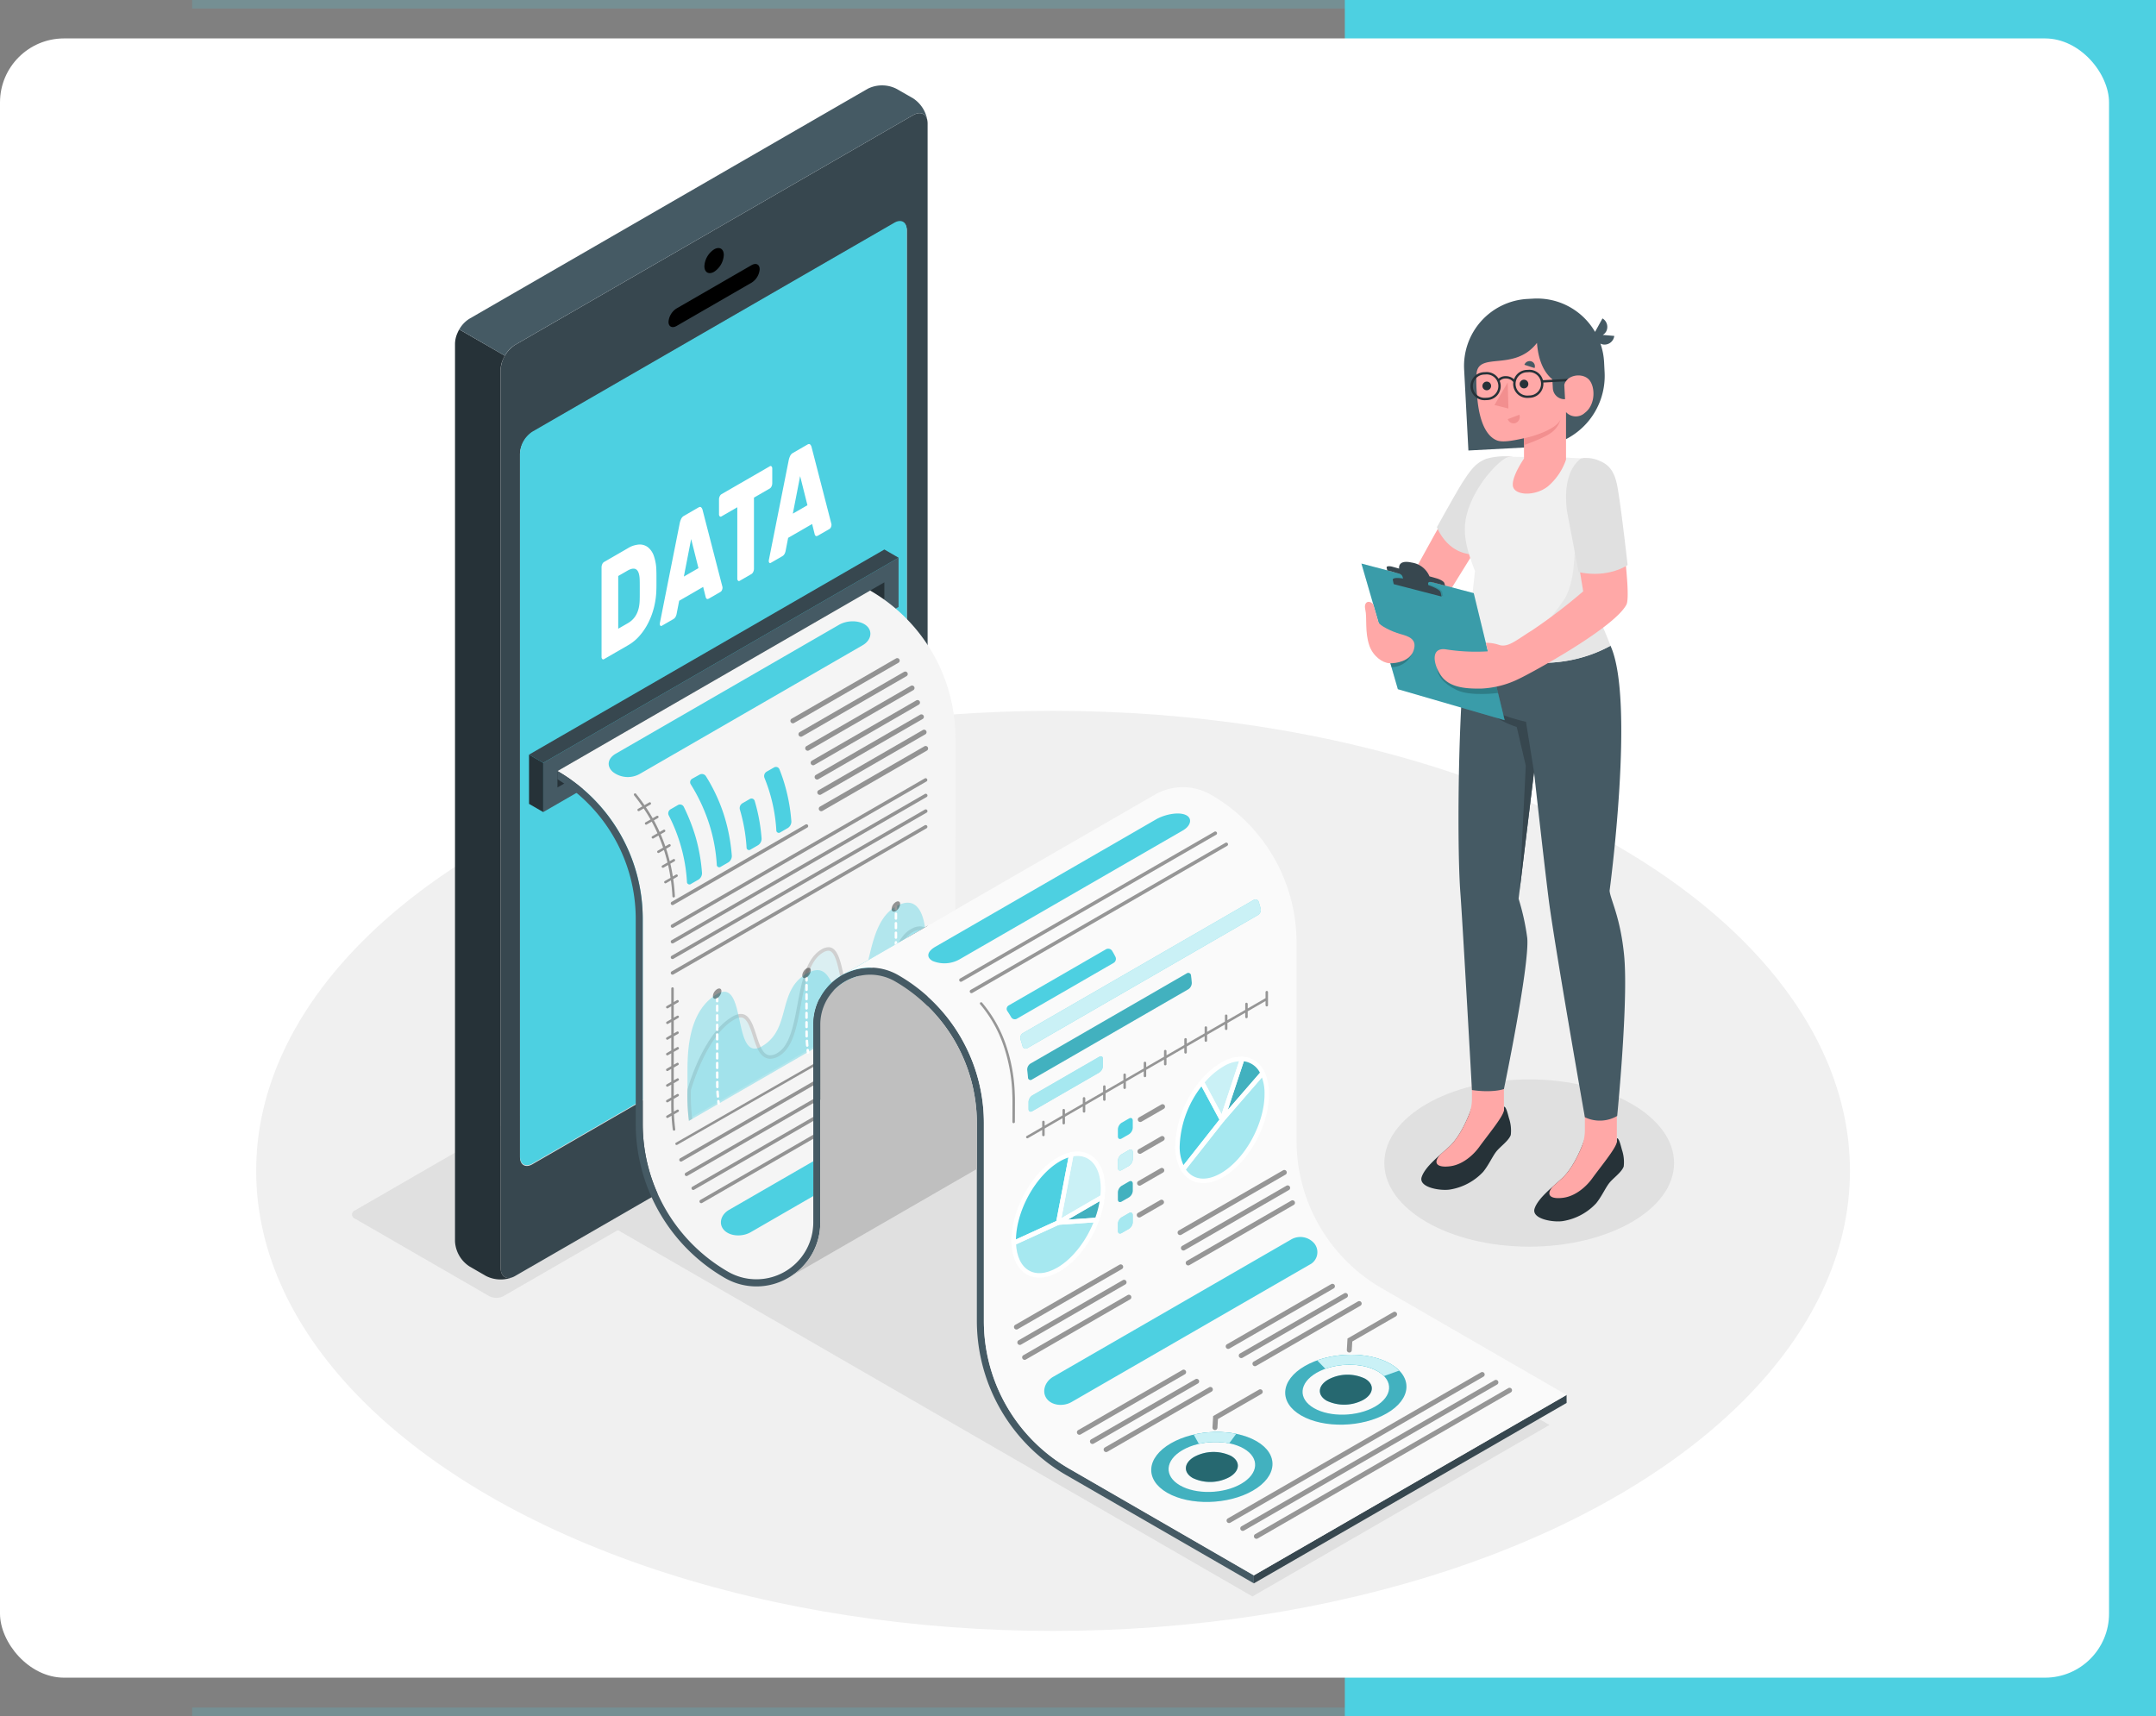 <svg xmlns="http://www.w3.org/2000/svg" xmlns:xlink="http://www.w3.org/1999/xlink" width="505" height="402" viewBox="0 0 505 402">
  <rect x="0" y="0" width="505" height="402" fill="#808080" stroke="none"/>
  <defs>
    <clipPath id="clip-path">
      <path id="Trazado_202606" data-name="Trazado 202606" d="M194.109,242.5l-16.134,9.315-9.917,5.721a10.563,10.563,0,0,0-.934.541,13.145,13.145,0,0,0-6.3,11.31l-.009,46.362a13.12,13.12,0,0,1-5.319,10.639,13.43,13.43,0,0,1-8.024,2.7,13.209,13.209,0,0,1-6.631-1.8,39.952,39.952,0,0,1-19.973-34.594V244.591A39.944,39.944,0,0,0,100.894,210l73.241-42.287h0a39.983,39.983,0,0,1,19.982,34.611v20.949C194.117,229.26,194.109,242.5,194.109,242.5Z" transform="translate(-100.894 -167.71)" fill="none"/>
    </clipPath>
  </defs>
  <g id="Grupo_172834" data-name="Grupo 172834" transform="translate(5105 8565)">
    <rect id="Rectángulo_42499" data-name="Rectángulo 42499" width="460" height="2" transform="translate(-5060 -8565)" fill="#4dd0e1" opacity="0.2"/>
    <rect id="Rectángulo_42500" data-name="Rectángulo 42500" width="460" height="2" transform="translate(-5060 -8165)" fill="#4dd0e1" opacity="0.2"/>
    <rect id="Rectángulo_42501" data-name="Rectángulo 42501" width="190" height="402" transform="translate(-4790 -8565)" fill="#4dd0e1"/>
    <rect id="excel-certificacion" width="494" height="384" rx="15" transform="translate(-5105 -8556)" fill="#fff"/>
    <g id="Grupo_146550" data-name="Grupo 146550" transform="translate(-5055.244 -8560.715)">
      <g id="Floor" transform="translate(10.244 162.23)">
        <ellipse id="Floor-2" data-name="Floor" cx="186.658" cy="107.767" rx="186.658" ry="107.767" fill="#f0f0f0"/>
      </g>
      <g id="Shadows" transform="translate(32.702 215.059)">
        <ellipse id="Shadow" cx="33.936" cy="19.593" rx="33.936" ry="19.593" transform="translate(241.787 33.505)" fill="#e0e0e0"/>
        <path id="Shadow-2" data-name="Shadow" d="M115,346.375l151.8,87.643,69.574-40.168L184.543,306.188Z" transform="translate(-55.902 -279.388)" fill="#e0e0e0"/>
        <path id="Shadow-3" data-name="Shadow" d="M71.2,356.036,39.789,337.9a1.028,1.028,0,0,1,0-1.946l110.477-63.784a3.723,3.723,0,0,1,3.371,0l31.415,18.138a1.028,1.028,0,0,1,0,1.947L74.576,356.036A3.722,3.722,0,0,1,71.2,356.036Z" transform="translate(-39.091 -271.765)" fill="#e0e0e0"/>
      </g>
      <g id="Device" transform="translate(56.82 15.715)">
        <g id="Device-2" data-name="Device">
          <g id="Device-3" data-name="Device">
            <g id="Grupo_146435" data-name="Grupo 146435" transform="translate(10.677 6.503)">
              <path id="Trazado_202513" data-name="Trazado 202513" d="M180.416,24.532,87.17,78.36a7.522,7.522,0,0,0-3.387,5.876V294.522c0,2.16,1.52,3.041,3.387,1.956l93.246-53.828a7.521,7.521,0,0,0,3.387-5.876V26.488C183.8,24.327,182.283,23.447,180.416,24.532ZM178.922,217.4c0,1.849-1.3,3.028-2.906,3.953L91.233,270.3c-1.6.925-2.907.178-2.907-1.68V103.892a6.454,6.454,0,0,1,2.907-5.04l84.783-48.94c1.608-.933,2.906-.178,2.906,1.672Z" transform="translate(-83.783 -24.067)" fill="#37474f"/>
            </g>
            <g id="Grupo_146436" data-name="Grupo 146436" transform="translate(0 57.169)">
              <path id="Trazado_202514" data-name="Trazado 202514" d="M83.711,311.1a7.59,7.59,0,0,1-6.364-.21l-3.878-2.241a7.474,7.474,0,0,1-3.4-5.876V92.5a6.407,6.407,0,0,1,.587-2.535,8.147,8.147,0,0,1,.4-.814.008.008,0,0,0,.009-.009l10.67,6.162h.009a9.3,9.3,0,0,0-.588,1.243,6.171,6.171,0,0,0-.411,2.1V308.938C80.747,310.928,82.04,311.835,83.711,311.1Z" transform="translate(-70.069 -89.146)" fill="#263238"/>
            </g>
            <path id="Trazado_202515" data-name="Trazado 202515" d="M147.532,315.455c2.956-1.707,5.353-.323,5.353,3.091a11.835,11.835,0,0,1-5.353,9.272c-2.957,1.707-5.353.323-5.353-3.091A11.833,11.833,0,0,1,147.532,315.455Z" transform="translate(-86.039 -81.935)" fill="#4dd0e1"/>
            <g id="Grupo_146437" data-name="Grupo 146437" transform="translate(50.015 38.106)">
              <path id="Trazado_202516" data-name="Trazado 202516" d="M147.373,64.971c1.255-.725,2.273-.137,2.273,1.313a5.025,5.025,0,0,1-2.273,3.937c-1.256.726-2.273.138-2.273-1.312A5.023,5.023,0,0,1,147.373,64.971Z" transform="translate(-136.701 -64.66)"/>
              <path id="Trazado_202517" data-name="Trazado 202517" d="M136.209,79.859,153.76,69.725c1.047-.6,1.9-.175,1.9.959a4.066,4.066,0,0,1-1.9,3.149L136.208,83.967c-1.047.6-1.9.174-1.9-.959A4.068,4.068,0,0,1,136.209,79.859Z" transform="translate(-134.312 -65.721)"/>
            </g>
            <path id="Trazado_202518" data-name="Trazado 202518" d="M180.215,224.414c0,1.849-1.3,3.028-2.906,3.952L92.525,277.314c-1.6.924-2.907.177-2.907-1.68V110.908a6.455,6.455,0,0,1,2.907-5.041l84.783-48.939c1.608-.933,2.906-.178,2.906,1.672Z" transform="translate(-74.398 -24.753)" fill="#4dd0e1"/>
            <g id="Grupo_146438" data-name="Grupo 146438" transform="translate(0.999)">
              <path id="Trazado_202519" data-name="Trazado 202519" d="M181.017,24.1c-.244-1.763-1.654-2.4-3.349-1.419L84.414,76.51a6.906,6.906,0,0,0-2.392,2.536l-10.67-6.162a6.872,6.872,0,0,1,2.4-2.519l93.236-53.838a7.488,7.488,0,0,1,6.783,0l3.9,2.233A7.607,7.607,0,0,1,181.017,24.1Z" transform="translate(-71.352 -15.715)" fill="#455a64"/>
            </g>
          </g>
          <g id="Grupo_146439" data-name="Grupo 146439" transform="translate(34.327 84.018)">
            <path id="Trazado_202520" data-name="Trazado 202520" d="M120.326,154.735a5.709,5.709,0,0,1,2.66-.87,3.127,3.127,0,0,1,2.079.67,4.538,4.538,0,0,1,1.373,2.084,11.011,11.011,0,0,1,.558,3.334q.023.67.023,1.239v2.163c0,.368-.007.774-.023,1.215a18.724,18.724,0,0,1-.548,3.99,17.47,17.47,0,0,1-1.341,3.634,14.442,14.442,0,0,1-2.038,3.046,10.421,10.421,0,0,1-2.638,2.189l-5.7,3.292a.306.306,0,0,1-.4-.03.692.692,0,0,1-.169-.52v-21a1.656,1.656,0,0,1,.169-.715,1.062,1.062,0,0,1,.4-.491Zm2.765,7.342q-.127-3.666-2.872-2.08l-2.153,1.243v12.351l2.259-1.3q2.659-1.536,2.765-5.334c.013-.464.021-.9.021-1.3v-2.324C123.113,162.942,123.1,162.524,123.092,162.077Z" transform="translate(-114.161 -130.328)" fill="#fff"/>
            <path id="Trazado_202521" data-name="Trazado 202521" d="M140.737,142.688q.423-.243.644-.015a1.24,1.24,0,0,1,.307.539l4.6,17.821a1.623,1.623,0,0,1,.085.44,1.356,1.356,0,0,1-.137.582.863.863,0,0,1-.327.4l-2.66,1.536q-.423.244-.6.072a.737.737,0,0,1-.221-.409l-.591-2.357-5.616,3.243-.592,3.039a2.412,2.412,0,0,1-.222.665,1.426,1.426,0,0,1-.6.624l-2.659,1.535a.25.25,0,0,1-.328-.022.569.569,0,0,1-.136-.425,2.817,2.817,0,0,1,.084-.536l4.6-23.136a4.22,4.22,0,0,1,.306-.892,1.562,1.562,0,0,1,.644-.73Zm-3.42,16.18,3.42-1.974-1.71-6.815Z" transform="translate(-118.041 -127.826)" fill="#fff"/>
            <path id="Trazado_202522" data-name="Trazado 202522" d="M161.4,130.306a.307.307,0,0,1,.4.029.7.7,0,0,1,.169.519V134.3a1.668,1.668,0,0,1-.169.715,1.075,1.075,0,0,1-.4.492l-3.716,2.146v16.675a1.668,1.668,0,0,1-.169.715,1.087,1.087,0,0,1-.4.492l-2.766,1.6a.3.3,0,0,1-.4-.029.691.691,0,0,1-.168-.52V139.908l-3.717,2.146a.307.307,0,0,1-.4-.029.69.69,0,0,1-.169-.52v-3.446a1.65,1.65,0,0,1,.169-.715,1.071,1.071,0,0,1,.4-.491Z" transform="translate(-121.987 -125.098)" fill="#fff"/>
            <path id="Trazado_202523" data-name="Trazado 202523" d="M173.524,123.758c.282-.162.5-.167.645-.015a1.251,1.251,0,0,1,.306.539l4.6,17.821a1.587,1.587,0,0,1,.085.439,1.345,1.345,0,0,1-.137.582.869.869,0,0,1-.327.4l-2.66,1.535q-.423.244-.6.072a.734.734,0,0,1-.222-.408l-.591-2.357-5.616,3.243-.592,3.039a2.416,2.416,0,0,1-.222.664,1.424,1.424,0,0,1-.6.624l-2.66,1.536a.25.25,0,0,1-.328-.023.568.568,0,0,1-.136-.424,2.812,2.812,0,0,1,.084-.536l4.6-23.136a4.216,4.216,0,0,1,.306-.891,1.568,1.568,0,0,1,.644-.73Zm-3.42,16.18,3.42-1.974-1.71-6.815Z" transform="translate(-125.302 -123.633)" fill="#fff"/>
          </g>
        </g>
      </g>
      <g id="Character" transform="translate(269.133 65.644)">
        <g id="Character-2" data-name="Character">
          <g id="Grupo_146441" data-name="Grupo 146441" transform="translate(10.784 37.062)">
            <g id="Grupo_146440" data-name="Grupo 146440">
              <path id="Trazado_202524" data-name="Trazado 202524" d="M380.581,127.452c-4.945.232-6.64,1.175-9.229,4.224-2.526,2.976-14.724,25.578-14.724,25.578s2.289,6.415,7.3,5.869l9.364-15.1Z" transform="translate(-356.629 -127.452)" fill="#ffa8a7"/>
            </g>
          </g>
          <path id="Trazado_202525" data-name="Trazado 202525" d="M383.2,127.432a15.526,15.526,0,0,0-6.084.453c-2.533.916-3.8,2.75-5.544,5.414-1.351,2.061-6.079,10.619-6.079,10.619s2.3,6.406,8.854,6.406Z" transform="translate(-347.808 -90.359)" fill="#e0e0e0"/>
          <g id="Character-3" data-name="Character" transform="translate(14.028)">
            <g id="Grupo_146442" data-name="Grupo 146442" transform="translate(0 79.485)">
              <path id="Trazado_202526" data-name="Trazado 202526" d="M406.624,333.6v-1.072c-.422,1.257-2.382,6.668-5.356,9.38-2.364,2.157-5.588,4.646-6.408,7.05-.852,2.5,4.487,3.339,6.7,2.948a13.621,13.621,0,0,0,7.692-4.13c1.271-1.56,2.079-3.411,2.986-4.639s3-2.6,3.489-4.018a9.063,9.063,0,0,0-.429-3.934c-.347-1.324-.724-2.781-1.176-2.657,0,.162,0,.817,0,.817a5.929,5.929,0,0,1-3.746,1.266C409.275,334.654,406.615,334.437,406.624,333.6Z" transform="translate(-368.319 -215.291)" fill="#263238"/>
              <path id="Trazado_202527" data-name="Trazado 202527" d="M400.137,342.06c.733-.654,1.471-1.293,2.139-1.9,2.077-1.895,3.661-5.108,4.57-7.3a10.28,10.28,0,0,0,.786-3.943v-4.271h7.493v6.952h0v.186l-.038.019c-.36,1.557-3.8,5.7-5.753,8.4-1.309,1.811-3.8,4.114-6.771,4.511C399.746,345.086,398.306,344.2,400.137,342.06Z" transform="translate(-369.327 -213.546)" fill="#ffa8a7"/>
              <path id="Trazado_202528" data-name="Trazado 202528" d="M372.651,324.113v-1.072c-.423,1.257-2.383,6.668-5.356,9.381-2.363,2.156-5.588,4.646-6.407,7.049-.853,2.5,4.487,3.339,6.695,2.948a13.623,13.623,0,0,0,7.693-4.13c1.27-1.56,2.079-3.411,2.986-4.638s3-2.6,3.489-4.019a9.059,9.059,0,0,0-.429-3.933c-.348-1.325-.724-2.782-1.176-2.658,0,.162,0,.817,0,.817a5.921,5.921,0,0,1-3.746,1.267C375.3,325.166,372.641,324.949,372.651,324.113Z" transform="translate(-360.796 -213.19)" fill="#263238"/>
              <path id="Trazado_202529" data-name="Trazado 202529" d="M366.163,332.572c.733-.654,1.471-1.293,2.14-1.9,2.077-1.895,3.66-5.108,4.57-7.3a10.276,10.276,0,0,0,.786-3.943v-4.271h7.493v6.952h0v.187l-.037.019c-.361,1.557-3.8,5.7-5.753,8.4-1.309,1.811-3.8,4.115-6.772,4.511C365.772,335.6,364.332,334.709,366.163,332.572Z" transform="translate(-361.803 -211.445)" fill="#ffa8a7"/>
              <path id="Trazado_202530" data-name="Trazado 202530" d="M407.58,183.8c5.809,12.688-.209,57.383-.209,57.383.175,2.059,2.529,6.111,3.406,15.172,1.036,10.707-1.626,37.593-1.626,37.593a8.108,8.108,0,0,1-7.573.3s-7.141-40.492-8.484-51.137c-1.172-9.291-3.422-29.72-3.422-29.72l-3.615,29.67a55.211,55.211,0,0,1,2.025,9.17c.607,6.262-5.461,35.417-5.461,35.417s-2.586.949-7.493.226c0,0-2.146-38.69-2.712-46.234-.95-12.668-.364-52.2,1.96-59.7Z" transform="translate(-363.273 -181.943)" fill="#455a64"/>
              <path id="Trazado_202531" data-name="Trazado 202531" d="M390.868,217.547l-1.886-11.785s-7.978-1.653-11.6-5.054a20.639,20.639,0,0,0,9.435,6.269l2.118,9.073L387.5,245.239Z" transform="translate(-364.469 -186.099)" fill="#37474f"/>
            </g>
            <path id="Trazado_202532" data-name="Trazado 202532" d="M397.754,127.652h0c2.209.153,2.947.1,4.549.263,3.2.329,3.974,5.013,5.284,7.78a12.749,12.749,0,0,1,.353,9.6l-5.19,15.014s2.431,5.873,5.251,11.423c-13.024,7.269-29.287,3.448-33.2-1.857-.166-1.125.841-9.922,1.461-15.668-2.294-5.754-2.9-9.4-1.932-13.206,1.8-7.06,8.233-13.557,10.076-13.55Z" transform="translate(-363.694 -90.39)" fill="#f0f0f0"/>
            <g id="Grupo_146450" data-name="Grupo 146450" transform="translate(10.009)">
              <path id="Trazado_202533" data-name="Trazado 202533" d="M408.836,88.61l-2.7-.234a2.08,2.08,0,0,0,.8-.806,2.3,2.3,0,0,0-.864-3.062l-1.738,3.156a15.705,15.705,0,0,0-14.413-7.795l-1.39.074a15.719,15.719,0,0,0-14.861,16.533c.476,8.956,1,18.974,1,18.974l16.175-.861a16.634,16.634,0,0,0,15.726-17.5l-.12-2.364a15.688,15.688,0,0,0-.856-4.32,2.1,2.1,0,0,0,.783.229A2.3,2.3,0,0,0,408.836,88.61Z" transform="translate(-373.652 -79.847)" fill="#455a64"/>
              <g id="Grupo_146443" data-name="Grupo 146443" transform="translate(2.87 10.387)">
                <path id="Trazado_202534" data-name="Trazado 202534" d="M377.393,100.483a31.705,31.705,0,0,0,.133,5.151c.617,8.059,3.338,9.913,4.682,10.418s3.858.02,6.3-.521V120.3s-2.934,4.211-2.6,6.421,5.06,2.484,8.129.145a14.272,14.272,0,0,0,4.314-6.317l0-11.139a3.1,3.1,0,0,0,4.4.181c2.623-1.95,2.488-6.425.822-7.946s-5.11-.876-5.626,1.376c0,0-5.678-.476-6.4-9.828C386.269,100.068,377.728,95.106,377.393,100.483Z" transform="translate(-377.338 -93.188)" fill="#ffa8a7"/>
              </g>
              <path id="Trazado_202535" data-name="Trazado 202535" d="M402.943,104.146l.213,3.993h0a2.721,2.721,0,0,1-2.862-2.573l-.237-4.456Z" transform="translate(-379.5 -84.556)" fill="#455a64"/>
              <g id="Grupo_146444" data-name="Grupo 146444" transform="translate(13.023 19.015)">
                <path id="Trazado_202536" data-name="Trazado 202536" d="M390.379,105.333a1.017,1.017,0,1,0,1.013-1.062A1.033,1.033,0,0,0,390.379,105.333Z" transform="translate(-390.379 -104.271)" fill="#263238"/>
              </g>
              <g id="Grupo_146445" data-name="Grupo 146445" transform="translate(10.238 27.228)">
                <path id="Trazado_202537" data-name="Trazado 202537" d="M389.519,114.82l-2.717,1.028a1.426,1.426,0,0,0,1.85.9A1.521,1.521,0,0,0,389.519,114.82Z" transform="translate(-386.802 -114.82)" fill="#f28f8f"/>
              </g>
              <g id="Grupo_146446" data-name="Grupo 146446" transform="translate(14.134 14.658)">
                <path id="Trazado_202538" data-name="Trazado 202538" d="M391.806,99.537l2.38.768a1.2,1.2,0,0,0-.758-1.57A1.313,1.313,0,0,0,391.806,99.537Z" transform="translate(-391.806 -98.674)" fill="#455a64"/>
              </g>
              <g id="Grupo_146447" data-name="Grupo 146447" transform="translate(4.301 19.455)">
                <path id="Trazado_202539" data-name="Trazado 202539" d="M379.176,105.9a1.017,1.017,0,1,0,1.013-1.061A1.032,1.032,0,0,0,379.176,105.9Z" transform="translate(-379.176 -104.836)" fill="#263238"/>
              </g>
              <g id="Grupo_146448" data-name="Grupo 146448" transform="translate(7.124 19.655)">
                <path id="Trazado_202540" data-name="Trazado 202540" d="M385.907,105.093l.164,6.117-3.268-.825Z" transform="translate(-382.803 -105.093)" fill="#f28f8f"/>
              </g>
              <g id="Grupo_146449" data-name="Grupo 146449" transform="translate(14.039 28.277)">
                <path id="Trazado_202541" data-name="Trazado 202541" d="M391.684,120.62c2.578-.479,7.834-2.3,8.554-4.452a5.47,5.47,0,0,1-1.728,2.793c-1.522,1.452-6.825,3.274-6.825,3.274Z" transform="translate(-391.684 -116.168)" fill="#f28f8f"/>
              </g>
            </g>
            <path id="Trazado_202542" data-name="Trazado 202542" d="M396.212,175.717c4.278-1.013,5.091-2.624,3.961-6.873a3.218,3.218,0,0,0-.133-.41c-.838-2.014-4.18-.817-4.18-.817s1.368-1.7,2.9-3.878,2.222-5.767,2.427-8.288.617-7.571.617-7.571a4.782,4.782,0,0,0,2.03-5.635l5.138-3.158.967.673a13.059,13.059,0,0,1-.214,8.111l-5.19,15.014a84.974,84.974,0,0,1,5.251,11.423,33.668,33.668,0,0,1-27.829,1.844A37.97,37.97,0,0,0,396.212,175.717Z" transform="translate(-365.483 -92.967)" fill="#e6e6e6"/>
            <path id="Trazado_202543" data-name="Trazado 202543" d="M398.442,103.416l-5.883.314a3.288,3.288,0,0,0-3.347-2.435l-.507.027a3.287,3.287,0,0,0-2.922,2.192,2.822,2.822,0,0,0-1.958-.731,2.413,2.413,0,0,0-1.665.595,3.273,3.273,0,0,0-2.948-1.55l-.506.026a3.284,3.284,0,0,0,.349,6.559l.507-.026a3.288,3.288,0,0,0,3.1-3.454,3.245,3.245,0,0,0-.241-1.031,1.814,1.814,0,0,1,1.4-.565,2.168,2.168,0,0,1,1.78.79l.026-.018a3.324,3.324,0,0,0-.033.667,3.287,3.287,0,0,0,3.454,3.1l.507-.026a3.289,3.289,0,0,0,3.106-3.454c0-.041-.015-.079-.019-.12l5.261-.28A2.832,2.832,0,0,1,398.442,103.416Zm-18.911,4.417-.507.027a2.73,2.73,0,0,1-.29-5.453l.506-.027a2.73,2.73,0,1,1,.29,5.453Zm10-.533-.506.027a2.73,2.73,0,0,1-.29-5.453l.506-.027a2.73,2.73,0,1,1,.29,5.453Z" transform="translate(-364.073 -84.596)" fill="#263238"/>
          </g>
          <g id="Grupo_146458" data-name="Grupo 146458" transform="translate(0 61.692)">
            <g id="Grupo_146451" data-name="Grupo 146451" transform="translate(0 0.395)">
              <path id="Trazado_202544" data-name="Trazado 202544" d="M342.777,159.6l26.3,6.928,7.24,29.76-25.007-7.263Z" transform="translate(-342.777 -159.596)" fill="#4dd0e1"/>
              <path id="Trazado_202545" data-name="Trazado 202545" d="M342.777,159.6l26.3,6.928,7.24,29.76-25.007-7.263Z" transform="translate(-342.777 -159.596)" opacity="0.25"/>
              <path id="Trazado_202546" data-name="Trazado 202546" d="M365.542,191.168c.167,1.611,1.3,3.475,4.582,5.044s9.687.693,9.687.693l-.891-3.663Z" transform="translate(-347.819 -166.588)" opacity="0.2"/>
            </g>
            <g id="Grupo_146452" data-name="Grupo 146452" transform="translate(6.775 21.47)" opacity="0.2">
              <path id="Trazado_202547" data-name="Trazado 202547" d="M356.59,186.666a5.338,5.338,0,0,1-4.843,3.2l-.266-.918Z" transform="translate(-351.48 -186.666)"/>
            </g>
            <g id="Grupo_146453" data-name="Grupo 146453" transform="translate(7.7 3.687)" opacity="0.1">
              <path id="Trazado_202548" data-name="Trazado 202548" d="M352.891,165.26l-.217-1c-.12-.554,1.424-.578,3.448-.053L360,165.208c2.023.525,3.761,1.4,3.881,1.953l.217,1Z" transform="translate(-352.668 -163.825)"/>
            </g>
            <g id="Grupo_146454" data-name="Grupo 146454" transform="translate(5.897)">
              <path id="Trazado_202549" data-name="Trazado 202549" d="M350.358,160.44c-.076-.346.549-.437,1.4-.2l1.535.424s-.458-2.17,2.948-1.411a5.336,5.336,0,0,1,4.15,3.222l1.638.465c.905.257,1.725.745,1.833,1.09l.194.624-13.55-3.568S350.435,160.786,350.358,160.44Z" transform="translate(-350.352 -159.088)" fill="#37474f"/>
            </g>
            <g id="Grupo_146455" data-name="Grupo 146455" transform="translate(7.375 2.006)">
              <path id="Trazado_202550" data-name="Trazado 202550" d="M352.645,162.081c1.242.3,1.757.464,1.942,1.318.212.975.3,1.692.3,1.692l6,1.584s-.29-1.235-.382-1.717.111-.772,1.066-.519l.081-.382-9.4-2.392Z" transform="translate(-352.25 -161.665)" fill="#37474f"/>
            </g>
            <g id="Grupo_146456" data-name="Grupo 146456" transform="translate(7.339 3.782)">
              <path id="Trazado_202551" data-name="Trazado 202551" d="M352.428,165.381l-.217-1c-.12-.554,1.424-.578,3.448-.053l3.876,1.005c2.023.525,3.761,1.4,3.881,1.954l.217,1Z" transform="translate(-352.205 -163.946)" fill="#37474f"/>
            </g>
            <g id="Grupo_146457" data-name="Grupo 146457" transform="translate(0.819 9.362)">
              <path id="Trazado_202552" data-name="Trazado 202552" d="M345.782,171.7s.984,3.365,1.209,4.167,3.173,2.244,5.106,2.775,4.048,1.161,3.133,3.865c-.843,2.492-4.025,3.061-5.644,2.991s-3.838-1.619-4.712-4.115c-1.114-3.183-.514-6.583-.956-8.442S344.813,170.592,345.782,171.7Z" transform="translate(-343.83 -171.114)" fill="#ffa8a7"/>
            </g>
          </g>
          <g id="Grupo_146459" data-name="Grupo 146459" transform="translate(17.149 37.355)">
            <path id="Trazado_202553" data-name="Trazado 202553" d="M399.7,127.976c3.411.216,6.937,2.064,7.472,6.161s3.852,25.661,2.55,28.088c-3.011,5.613-22.864,16.289-24.837,17.2a22.244,22.244,0,0,1-9.16,2.456c-3.1.035-7.216-.067-9.3-2.866-1.848-2.484-2.893-7.068,1.283-6.28a45.241,45.241,0,0,0,9.57.42l-.486-2a9.517,9.517,0,0,1,3.187.52c2.083.619,3.977-1.171,7.655-3.443a127.475,127.475,0,0,0,11.964-9.128L396.653,141.1S396.555,133.318,399.7,127.976Z" transform="translate(-364.805 -127.861)" fill="#ffa8a7"/>
            <path id="Trazado_202554" data-name="Trazado 202554" d="M407.835,127.943a7.256,7.256,0,0,1,3.83.344c2,.764,3.784,1.779,4.616,5.816s2.479,18.8,2.479,18.8-4.368,3.159-11.481,1.658l-2.556-13.392S402.733,131.791,407.835,127.943Z" transform="translate(-373.561 -127.828)" fill="#e0e0e0"/>
          </g>
        </g>
      </g>
      <g id="Analysis" transform="translate(74.159 124.438)">
        <g id="Analysis-2" data-name="Analysis">
          <g id="Grupo_146462" data-name="Grupo 146462">
            <g id="Grupo_146460" data-name="Grupo 146460">
              <path id="Trazado_202555" data-name="Trazado 202555" d="M96.616,205.887l83.229-48.052v11.532L96.616,217.42Z" transform="translate(-93.287 -155.912)" fill="#455a64"/>
              <path id="Trazado_202556" data-name="Trazado 202556" d="M100.894,209.45v3.843l76.571-44.208v-3.844Z" transform="translate(-94.235 -157.552)" fill="#263238"/>
              <path id="Trazado_202557" data-name="Trazado 202557" d="M95.669,205.34l-3.329-1.922,83.23-48.052,3.328,1.923Z" transform="translate(-92.34 -155.365)" fill="#37474f"/>
              <path id="Trazado_202558" data-name="Trazado 202558" d="M92.34,217.087l3.329,1.922v11.533l-3.328-1.923Z" transform="translate(-92.34 -169.034)" fill="#263238"/>
            </g>
            <g id="Grupo_146461" data-name="Grupo 146461" transform="translate(6.659 9.611)">
              <path id="Trazado_202559" data-name="Trazado 202559" d="M383.671,411.623l-73.25,42.262v-1.877l73.241-42.262Z" transform="translate(-147.297 -221.313)" fill="#37474f"/>
              <path id="Trazado_202560" data-name="Trazado 202560" d="M194.109,242.5l-16.134,9.315-9.917,5.721a10.563,10.563,0,0,0-.934.541,13.145,13.145,0,0,0-6.3,11.31l-.009,46.362a13.12,13.12,0,0,1-5.319,10.639,13.43,13.43,0,0,1-8.024,2.7,13.209,13.209,0,0,1-6.631-1.8,39.952,39.952,0,0,1-19.973-34.594V244.591A39.944,39.944,0,0,0,100.894,210l73.241-42.287h0a39.983,39.983,0,0,1,19.982,34.611v20.949C194.117,229.26,194.109,242.5,194.109,242.5Z" transform="translate(-100.894 -167.71)" fill="#f5f5f5"/>
              <path id="Trazado_202561" data-name="Trazado 202561" d="M220.745,385.445a39.93,39.93,0,0,1-19.973-34.586l0-46.391a39.831,39.831,0,0,0-3.139-15.515,41,41,0,0,0-2.213-4.459A39.952,39.952,0,0,0,180.8,269.881h0a13.314,13.314,0,0,0-19.966,11.54l0,4.725-.01-4.733-.009,46.362,0-9.646v9.629a13.326,13.326,0,0,1-19.975,11.549,39.951,39.951,0,0,1-19.973-34.594V256.62a39.948,39.948,0,0,0-19.973-34.594v1.918a38.4,38.4,0,0,1,18.334,32.677v48.092a41.7,41.7,0,0,0,20.793,36.012,14.8,14.8,0,0,0,14.957,0c.286-.164.565-.336.844-.524l.025-.016a14.79,14.79,0,0,0,6.606-12.409l.008-46.362A11.675,11.675,0,0,1,179.975,271.3a38.385,38.385,0,0,1,19.154,33.169v10.764l0,35.627a41.71,41.71,0,0,0,20.793,36.012l44.092,25.443v-1.877Z" transform="translate(-100.894 -179.739)" fill="#455a64"/>
              <path id="Trazado_202562" data-name="Trazado 202562" d="M356.365,369.249l-73.242,42.262L239.851,386.52a39.93,39.93,0,0,1-19.973-34.586l0-46.391a39.845,39.845,0,0,0-3.139-15.515,41.009,41.009,0,0,0-2.213-4.459A39.952,39.952,0,0,0,199.9,270.957a13.161,13.161,0,0,0-12.737-.319l9.917-5.721,19.952-11.52,42.709-24.653.106-.065a13.176,13.176,0,0,1,13.294.008,39.946,39.946,0,0,1,19.973,34.6l0,46.382a39.952,39.952,0,0,0,19.973,34.594Z" transform="translate(-120 -180.815)" fill="#fafafa"/>
              <path id="Trazado_202563" data-name="Trazado 202563" d="M214.514,318.033a38.385,38.385,0,0,0-19.154-33.169,11.675,11.675,0,0,0-17.515,10.114l-.008,46.362a14.79,14.79,0,0,1-6.606,12.409l-.025.016c-.279.188-.557.36-.844.524L214.515,328.8Z" transform="translate(-116.279 -193.304)" fill="#e0e0e0"/>
              <path id="Trazado_202564" data-name="Trazado 202564" d="M214.514,318.033a38.385,38.385,0,0,0-19.154-33.169,11.675,11.675,0,0,0-17.515,10.114l-.008,46.362a14.79,14.79,0,0,1-6.606,12.409l-.025.016c-.279.188-.557.36-.844.524L214.515,328.8Z" transform="translate(-116.279 -193.304)" opacity="0.15"/>
            </g>
          </g>
          <g id="Grupo_146502" data-name="Grupo 146502" transform="translate(6.659 9.611)">
            <g id="Grupo_146501" data-name="Grupo 146501" clip-path="url(#clip-path)">
              <g id="Grupo_146500" data-name="Grupo 146500" transform="translate(12 7.212)">
                <path id="Trazado_202565" data-name="Trazado 202565" d="M117.316,212.279a5.7,5.7,0,0,0,6.219.469L175.8,182.573c1.96-1.132,2.423-3.249.889-4.571s-4.472-1.345-6.432-.213l-52.289,30.19C116.006,209.111,115.774,210.962,117.316,212.279Z" transform="translate(-116.307 -176.974)" fill="#4dd0e1"/>
                <g id="Grupo_146463" data-name="Grupo 146463" transform="translate(42.564 8.622)">
                  <path id="Trazado_202566" data-name="Trazado 202566" d="M171.561,203.318a.581.581,0,0,1-.292-1.084l24.437-14.109a.58.58,0,1,1,.581,1.005L171.851,203.24A.584.584,0,0,1,171.561,203.318Z" transform="translate(-170.979 -188.048)" opacity="0.4"/>
                </g>
                <g id="Grupo_146464" data-name="Grupo 146464" transform="translate(44.45 11.768)">
                  <path id="Trazado_202567" data-name="Trazado 202567" d="M173.984,207.359a.581.581,0,0,1-.291-1.084l24.436-14.109a.58.58,0,1,1,.581,1.005l-24.436,14.109A.577.577,0,0,1,173.984,207.359Z" transform="translate(-173.402 -192.09)" opacity="0.4"/>
                </g>
                <g id="Grupo_146465" data-name="Grupo 146465" transform="translate(46.035 15.045)">
                  <path id="Trazado_202568" data-name="Trazado 202568" d="M176.019,211.568a.581.581,0,0,1-.291-1.084l24.437-14.109a.58.58,0,0,1,.581,1.005L176.309,211.49A.579.579,0,0,1,176.019,211.568Z" transform="translate(-175.437 -196.298)" opacity="0.4"/>
                </g>
                <g id="Grupo_146466" data-name="Grupo 146466" transform="translate(47.308 18.453)">
                  <path id="Trazado_202569" data-name="Trazado 202569" d="M177.654,215.945a.581.581,0,0,1-.291-1.084L201.8,200.753a.581.581,0,1,1,.581,1.006l-24.435,14.108A.577.577,0,0,1,177.654,215.945Z" transform="translate(-177.072 -200.676)" opacity="0.4"/>
                </g>
                <g id="Grupo_146467" data-name="Grupo 146467" transform="translate(48.238 21.793)">
                  <path id="Trazado_202570" data-name="Trazado 202570" d="M178.848,220.235a.581.581,0,0,1-.292-1.084l24.436-14.109a.581.581,0,0,1,.581,1.006l-24.435,14.108A.577.577,0,0,1,178.848,220.235Z" transform="translate(-178.266 -204.965)" opacity="0.4"/>
                </g>
                <g id="Grupo_146468" data-name="Grupo 146468" transform="translate(48.866 25.382)">
                  <path id="Trazado_202571" data-name="Trazado 202571" d="M179.655,224.846a.581.581,0,0,1-.292-1.084L203.8,209.653a.581.581,0,0,1,.581,1.006l-24.435,14.109A.579.579,0,0,1,179.655,224.846Z" transform="translate(-179.073 -209.576)" opacity="0.4"/>
                </g>
                <g id="Grupo_146469" data-name="Grupo 146469" transform="translate(49.208 29.213)">
                  <path id="Trazado_202572" data-name="Trazado 202572" d="M180.094,229.766a.581.581,0,0,1-.292-1.084l24.437-14.109a.581.581,0,1,1,.581,1.006l-24.436,14.108A.577.577,0,0,1,180.094,229.766Z" transform="translate(-179.512 -214.496)" opacity="0.4"/>
                </g>
                <g id="Grupo_146470" data-name="Grupo 146470" transform="translate(14.539 36.745)">
                  <path id="Trazado_202573" data-name="Trazado 202573" d="M135.392,259.224a.41.41,0,0,1-.206-.765l59.292-34.232a.41.41,0,0,1,.41.709L135.6,259.169A.409.409,0,0,1,135.392,259.224Z" transform="translate(-134.982 -224.172)" opacity="0.4"/>
                  <path id="Trazado_202574" data-name="Trazado 202574" d="M135.392,263.925a.409.409,0,0,1-.206-.764l59.292-34.234a.41.41,0,1,1,.41.709L135.6,263.869A.4.4,0,0,1,135.392,263.925Z" transform="translate(-134.982 -225.212)" opacity="0.4"/>
                  <path id="Trazado_202575" data-name="Trazado 202575" d="M135.392,268.626a.41.41,0,0,1-.206-.765l59.292-34.233a.41.41,0,1,1,.41.709L135.6,268.57A.409.409,0,0,1,135.392,268.626Z" transform="translate(-134.982 -226.254)" opacity="0.4"/>
                  <path id="Trazado_202576" data-name="Trazado 202576" d="M135.392,273.327a.41.41,0,0,1-.206-.765l59.292-34.232a.409.409,0,1,1,.41.708L135.6,273.271A.409.409,0,0,1,135.392,273.327Z" transform="translate(-134.982 -227.295)" opacity="0.4"/>
                </g>
                <g id="Grupo_146475" data-name="Grupo 146475" transform="translate(5.898 34.111)">
                  <g id="Grupo_146472" data-name="Grupo 146472" transform="translate(8.641 13.422)">
                    <g id="Grupo_146471" data-name="Grupo 146471">
                      <path id="Trazado_202577" data-name="Trazado 202577" d="M135.392,256.972a.41.41,0,0,1-.206-.764l31.39-18.124a.41.41,0,0,1,.41.709L135.6,256.917A.409.409,0,0,1,135.392,256.972Z" transform="translate(-134.982 -238.028)" opacity="0.4"/>
                    </g>
                  </g>
                  <g id="Grupo_146473" data-name="Grupo 146473" transform="translate(8.052 8.799)">
                    <path id="Trazado_202578" data-name="Trazado 202578" d="M134.34,234.643a38.635,38.635,0,0,1,2.907,7.418,38.244,38.244,0,0,1,1.359,8.119.592.592,0,0,0,.962.509l1.745-1.007a1.786,1.786,0,0,0,.82-1.534,41.639,41.639,0,0,0-1.469-8.356,45.012,45.012,0,0,0-2.809-7.178.989.989,0,0,0-1.379-.386l-1.717.991A1.093,1.093,0,0,0,134.34,234.643Z" transform="translate(-134.226 -232.09)" fill="#4dd0e1"/>
                  </g>
                  <g id="Grupo_146474" data-name="Grupo 146474" transform="translate(13.181 1.657)">
                    <path id="Trazado_202579" data-name="Trazado 202579" d="M140.976,225.365a41.254,41.254,0,0,1,4.2,8.955,38.689,38.689,0,0,1,1.875,9.8.585.585,0,0,0,.951.511l1.745-1.007a1.8,1.8,0,0,0,.828-1.536,41.913,41.913,0,0,0-1.908-9.782,40.2,40.2,0,0,0-4.172-8.895,1.11,1.11,0,0,0-1.455-.36l-1.737.965A.932.932,0,0,0,140.976,225.365Z" transform="translate(-140.814 -222.915)" fill="#4dd0e1"/>
                  </g>
                  <path id="Trazado_202580" data-name="Trazado 202580" d="M155.377,232.391" transform="translate(-130.858 -223.357)" fill="#4dd0e1"/>
                  <path id="Trazado_202581" data-name="Trazado 202581" d="M158.055,230.425l-1.715.99a1.33,1.33,0,0,0-.571,1.486,39.97,39.97,0,0,1,1.558,8.826.585.585,0,0,0,.951.51l1.745-1.007a1.8,1.8,0,0,0,.828-1.536,41.677,41.677,0,0,0-1.608-8.8A.778.778,0,0,0,158.055,230.425Z" transform="translate(-130.933 -222.894)" fill="#4dd0e1"/>
                  <path id="Trazado_202582" data-name="Trazado 202582" d="M166.663,221.355a.877.877,0,0,0-1.281-.44l-1.728.983a1.2,1.2,0,0,0-.5,1.454q.469,1.175.9,2.441a38.688,38.688,0,0,1,1.875,9.8.585.585,0,0,0,.951.511l1.745-1.007a1.8,1.8,0,0,0,.827-1.536,41.875,41.875,0,0,0-1.908-9.781Q167.134,222.535,166.663,221.355Z" transform="translate(-132.562 -220.788)" fill="#4dd0e1"/>
                  <path id="Trazado_202583" data-name="Trazado 202583" d="M134.139,247.878a.288.288,0,0,0-.4-.106l-.73.421c-.16-1.007-.348-2-.577-2.986l.987-.57a.29.29,0,0,0-.29-.5l-.846.488c-.246-.988-.52-1.965-.837-2.923l.94-.542a.29.29,0,0,0-.29-.5l-.845.488c-.324-.933-.672-1.856-1.063-2.758l-.033-.075.932-.538a.29.29,0,1,0-.29-.5l-.88.508q-.608-1.37-1.347-2.722l.93-.537a.29.29,0,1,0-.29-.5l-.921.532c-.492-.87-1.027-1.732-1.6-2.587l1.046-.6a.29.29,0,1,0-.29-.5l-1.081.624c-.616-.9-1.269-1.782-1.968-2.656a.29.29,0,1,0-.453.363q1.021,1.276,1.918,2.584l-1,.575a.29.29,0,0,0,.145.542.3.3,0,0,0,.145-.039l1.032-.6q.858,1.281,1.6,2.586l-1.158.669a.29.29,0,1,0,.29.5l1.149-.663q.738,1.352,1.345,2.723l-1.2.692a.29.29,0,1,0,.29.5l1.145-.661,0,.01c.4.925.757,1.869,1.085,2.827l-1.225.707a.29.29,0,1,0,.29.5l1.132-.653c.314.96.584,1.939.826,2.929l-1.215.7a.29.29,0,0,0,.145.542.285.285,0,0,0,.145-.039l1.073-.619c.225.984.407,1.984.562,2.994l-1.315.759a.29.29,0,1,0,.29.5l1.123-.649q.255,1.838.353,3.727a.29.29,0,0,0,.29.276h.015a.29.29,0,0,0,.275-.305c-.071-1.355-.206-2.691-.395-4.007l.921-.532A.29.29,0,0,0,134.139,247.878Z" transform="translate(-123.883 -222.543)" opacity="0.4"/>
                </g>
                <g id="Grupo_146494" data-name="Grupo 146494" transform="translate(13.456 65.599)">
                  <g id="Grupo_146478" data-name="Grupo 146478" transform="translate(4.975 5.859)" opacity="0.15">
                    <g id="Grupo_146476" data-name="Grupo 146476" transform="translate(0.41 0.41)">
                      <path id="Trazado_202584" data-name="Trazado 202584" d="M140.794,313.764a47.207,47.207,0,0,1-.264-6.6c.238-.845,3.774-12.981,10.28-16.764a4.444,4.444,0,0,1,1.282-.536,2.4,2.4,0,0,1,.533-.063c1.724,0,2.5,2.4,3.246,4.72a23.49,23.49,0,0,0,1.027,2.79c.443.932,1.2,2.173,2.634,2.173a3.638,3.638,0,0,0,1.783-.55c3.127-1.782,4.027-6.607,4.98-11.717a57.787,57.787,0,0,1,1.535-6.767c.949-2.983,2.179-4.828,3.872-5.81a3,3,0,0,1,1.447-.473c1.812,0,2.5,3.229,3.162,6.351a26,26,0,0,0,1.317,4.784c.661,1.5,1.53,2.237,2.655,2.237a3.781,3.781,0,0,0,1.875-.589c3.838-2.216,5-5.972,6.122-9.6.954-3.084,1.854-6,4.386-7.469a3.791,3.791,0,0,1,1.882-.591,2.368,2.368,0,0,1,.828.146,16.193,16.193,0,0,1,.122,1.738l.042,7.353c.069,1.406.162,2.512.292,3.462Z" transform="translate(-140.508 -269.286)" fill="#4dd0e1"/>
                    </g>
                    <g id="Grupo_146477" data-name="Grupo 146477">
                      <path id="Trazado_202585" data-name="Trazado 202585" d="M196.163,282.085c-.164-1.1-.262-2.344-.328-3.68l-.041-7.352a16.825,16.825,0,0,0-.156-2.024,2.79,2.79,0,0,0-1.205-.27h0a4.166,4.166,0,0,0-2.09.647c-5.647,3.287-3.492,13.023-10.507,17.072a3.4,3.4,0,0,1-1.67.535c-1.046,0-1.752-.791-2.28-1.993-1.651-3.725-1.606-11.38-4.855-11.38a3.371,3.371,0,0,0-1.653.529c-2.008,1.163-3.212,3.384-4.056,6.04-2.09,6.557-1.967,15.768-6.328,18.252a3.251,3.251,0,0,1-1.58.5c-1.037,0-1.721-.8-2.263-1.94-1.349-2.828-1.823-7.744-4.642-7.744a2.822,2.822,0,0,0-.619.073,4.83,4.83,0,0,0-1.4.582C143.554,293.961,140,306.984,140,306.984a47.443,47.443,0,0,0,.338,7.329l.8-.463c-.041-.227-.081-.426-.126-.874a46.722,46.722,0,0,1-.2-5.866c.329-1.148,3.8-12.824,10.081-16.475a4.038,4.038,0,0,1,1.166-.489,2,2,0,0,1,.439-.053c1.425,0,2.153,2.255,2.856,4.436a23.811,23.811,0,0,0,1.046,2.84c.283.6,1.144,2.407,3,2.407a4.023,4.023,0,0,0,1.987-.6c3.292-1.875,4.208-6.792,5.178-12a57.651,57.651,0,0,1,1.524-6.719c.915-2.879,2.086-4.653,3.685-5.578a2.621,2.621,0,0,1,1.243-.419c1.482,0,2.161,3.2,2.761,6.027a26.331,26.331,0,0,0,1.343,4.863c.724,1.647,1.744,2.483,3.031,2.483a4.165,4.165,0,0,0,2.079-.644c3.978-2.3,5.217-6.3,6.31-9.838.93-3.005,1.807-5.843,4.2-7.237a3.4,3.4,0,0,1,1.676-.535h0a1.962,1.962,0,0,1,.452.051c.088.831.09,1.418.09,1.429l.042,7.387c.062,1.267.146,2.3.26,3.205a5.713,5.713,0,0,0,.158.854l.729-.42" transform="translate(-139.981 -268.759)"/>
                    </g>
                  </g>
                  <g id="Grupo_146479" data-name="Grupo 146479" transform="translate(4.979 0.315)" opacity="0.4">
                    <path id="Trazado_202586" data-name="Trazado 202586" d="M140.009,301.7v3.71a46.874,46.874,0,0,0,.335,7.328L196.16,280.51c-.161-1.1-.262-2.345-.329-3.685l-.04-7.347s0-10.98-6.976-6.952c-7.331,4.233-5.258,17.675-10.463,20.68-5.251,3.032-3.488-8.966-10.464-4.938s-3.488,12.993-10.463,17.02S153.939,279,146.963,283.03,139.988,297.059,140.009,301.7Z" transform="translate(-139.986 -261.638)" fill="#4dd0e1"/>
                  </g>
                  <g id="Grupo_146480" data-name="Grupo 146480" transform="translate(2.156 22.502)">
                    <path id="Trazado_202587" data-name="Trazado 202587" d="M136.65,324.711a.29.29,0,0,1-.144-.543l59.37-33.994a.29.29,0,0,1,.288.5l-59.37,33.995A.291.291,0,0,1,136.65,324.711Z" transform="translate(-136.36 -290.136)" opacity="0.4"/>
                  </g>
                  <g id="Grupo_146484" data-name="Grupo 146484" transform="translate(11.659 22.501)">
                    <g id="Grupo_146481" data-name="Grupo 146481" transform="translate(0.005)">
                      <path id="Trazado_202588" data-name="Trazado 202588" d="M148.864,291.3a.291.291,0,0,1-.29-.29v-.581a.291.291,0,1,1,.582,0l0,.581A.29.29,0,0,1,148.864,291.3Z" transform="translate(-148.574 -290.135)" fill="#fff"/>
                    </g>
                    <g id="Grupo_146482" data-name="Grupo 146482" transform="translate(0 1.701)">
                      <path id="Trazado_202589" data-name="Trazado 202589" d="M149.03,314.111a.291.291,0,0,1-.289-.265c-.034-.371-.063-.745-.086-1.12a.29.29,0,0,1,.272-.308.269.269,0,0,1,.308.272q.035.556.085,1.1a.289.289,0,0,1-.262.315Zm-.136-2.227a.291.291,0,0,1-.29-.286c0-.322-.009-.7-.012-1.12a.291.291,0,0,1,.288-.293.267.267,0,0,1,.293.288c0,.421.007.794.012,1.116a.29.29,0,0,1-.286.3Zm-.019-2.234a.291.291,0,0,1-.29-.289l-.006-1.118a.29.29,0,0,1,.29-.291h0a.291.291,0,0,1,.29.29l.005,1.116a.291.291,0,0,1-.289.292Zm-.011-2.234a.291.291,0,0,1-.29-.29l0-1.116a.291.291,0,0,1,.29-.291h0a.29.29,0,0,1,.29.29l0,1.116a.292.292,0,0,1-.29.291Zm0-2.234a.291.291,0,0,1-.29-.29v-1.117a.29.29,0,1,1,.581,0v1.117A.291.291,0,0,1,148.86,305.183Zm0-2.234a.291.291,0,0,1-.29-.29v-1.116a.29.29,0,1,1,.581,0v1.116A.29.29,0,0,1,148.857,302.949Zm0-2.233a.291.291,0,0,1-.29-.29v-1.116a.29.29,0,1,1,.581,0v1.116A.29.29,0,0,1,148.857,300.716Zm0-2.234h0a.291.291,0,0,1-.29-.291v-1.116a.29.29,0,1,1,.581,0v1.117A.291.291,0,0,1,148.857,298.482Zm0-2.233h0a.291.291,0,0,1-.29-.291v-1.117a.29.29,0,1,1,.581,0v1.119A.291.291,0,0,1,148.859,296.249Zm0-2.234a.291.291,0,0,1-.29-.29l0-1.113a.293.293,0,0,1,.29-.292h0a.289.289,0,0,1,.29.289l0,1.116A.29.29,0,0,1,148.861,294.016Z" transform="translate(-148.567 -292.32)" fill="#fff"/>
                    </g>
                    <g id="Grupo_146483" data-name="Grupo 146483" transform="translate(0.289 24.019)">
                      <path id="Trazado_202590" data-name="Trazado 202590" d="M149.3,322.142a.292.292,0,0,1-.288-.252c-.026-.193-.051-.387-.073-.581a.29.29,0,0,1,.576-.067c.023.191.048.381.073.571a.29.29,0,0,1-.25.326A.212.212,0,0,1,149.3,322.142Z" transform="translate(-148.938 -320.986)" fill="#fff"/>
                    </g>
                  </g>
                  <g id="Grupo_146488" data-name="Grupo 146488" transform="translate(53.52 0.912)">
                    <g id="Grupo_146485" data-name="Grupo 146485" transform="translate(0.005)">
                      <path id="Trazado_202591" data-name="Trazado 202591" d="M202.632,263.567a.292.292,0,0,1-.29-.291v-.582a.291.291,0,0,1,.29-.289h0a.29.29,0,0,1,.29.291v.58A.291.291,0,0,1,202.632,263.567Z" transform="translate(-202.342 -262.405)" fill="#fff"/>
                    </g>
                    <g id="Grupo_146486" data-name="Grupo 146486" transform="translate(0 1.698)">
                      <path id="Trazado_202592" data-name="Trazado 202592" d="M202.8,286.38a.29.29,0,0,1-.289-.264c-.034-.371-.063-.745-.086-1.12a.29.29,0,0,1,.271-.308.28.28,0,0,1,.308.271q.035.556.085,1.1a.288.288,0,0,1-.262.315Zm-.136-2.227a.291.291,0,0,1-.29-.286c0-.322-.009-.7-.012-1.119a.29.29,0,0,1,.288-.293h0a.291.291,0,0,1,.29.288c0,.42.007.793.012,1.116a.29.29,0,0,1-.287.294Zm-.019-2.234a.292.292,0,0,1-.291-.289l-.005-1.119a.291.291,0,0,1,.29-.291h0a.291.291,0,0,1,.291.29l.005,1.117a.291.291,0,0,1-.289.292Zm-.01-2.234a.291.291,0,0,1-.29-.29l0-1.116a.291.291,0,0,1,.29-.291h0a.291.291,0,0,1,.29.29l0,1.116a.292.292,0,0,1-.29.292Zm0-2.234a.291.291,0,0,1-.29-.29v-1.116a.29.29,0,0,1,.581,0v1.116A.29.29,0,0,1,202.628,277.451Zm0-2.234a.291.291,0,0,1-.29-.29v-1.116a.29.29,0,1,1,.581,0v1.116A.291.291,0,0,1,202.625,275.218Zm0-2.232a.291.291,0,0,1-.29-.29v-1.117a.29.29,0,1,1,.581,0V272.7A.291.291,0,0,1,202.625,272.986Zm0-2.235h0a.29.29,0,0,1-.29-.291v-1.116a.29.29,0,0,1,.581,0v1.117A.29.29,0,0,1,202.625,270.75Zm0-2.233h0a.29.29,0,0,1-.29-.291V267.11a.29.29,0,1,1,.581,0v1.118A.29.29,0,0,1,202.626,268.518Zm0-2.233h0a.291.291,0,0,1-.29-.291v-1.116a.29.29,0,1,1,.581,0V266A.291.291,0,0,1,202.629,266.285Z" transform="translate(-202.335 -264.586)" fill="#fff"/>
                    </g>
                    <g id="Grupo_146487" data-name="Grupo 146487" transform="translate(0.288 24.017)">
                      <path id="Trazado_202593" data-name="Trazado 202593" d="M203.069,294.411a.292.292,0,0,1-.288-.252c-.026-.191-.051-.385-.074-.578a.29.29,0,0,1,.253-.323.282.282,0,0,1,.323.253q.035.286.074.572a.292.292,0,0,1-.25.326Z" transform="translate(-202.705 -293.254)" fill="#fff"/>
                    </g>
                  </g>
                  <g id="Grupo_146492" data-name="Grupo 146492" transform="translate(32.589 17.661)">
                    <g id="Grupo_146489" data-name="Grupo 146489" transform="translate(0.003)">
                      <path id="Trazado_202594" data-name="Trazado 202594" d="M175.745,285.08a.291.291,0,0,1-.291-.29v-.581a.291.291,0,0,1,.582,0v.581A.291.291,0,0,1,175.745,285.08Z" transform="translate(-175.454 -283.918)" fill="#fff"/>
                    </g>
                    <g id="Grupo_146490" data-name="Grupo 146490" transform="translate(0 1.669)">
                      <path id="Trazado_202595" data-name="Trazado 202595" d="M175.912,300.8a.29.29,0,0,1-.289-.263c-.034-.364-.062-.728-.086-1.1a.291.291,0,0,1,.272-.308.275.275,0,0,1,.308.272q.035.542.084,1.077a.291.291,0,0,1-.262.316Zm-.137-2.175a.291.291,0,0,1-.29-.288l-.013-1.089a.29.29,0,0,1,.287-.294h0a.29.29,0,0,1,.29.287l.013,1.089a.292.292,0,0,1-.287.294Zm-.022-2.177a.291.291,0,0,1-.29-.289l-.005-1.09a.29.29,0,0,1,.289-.292h0a.291.291,0,0,1,.29.289l.005,1.09a.29.29,0,0,1-.289.292Zm-.009-2.179a.292.292,0,0,1-.291-.29l0-1.089a.292.292,0,0,1,.29-.292h0a.291.291,0,0,1,.29.29l0,1.09a.291.291,0,0,1-.29.291Zm0-2.178a.292.292,0,0,1-.291-.291v-1.09a.291.291,0,0,1,.582,0v1.09A.292.292,0,0,1,175.741,292.09Zm0-2.179h0a.291.291,0,0,1-.29-.291v-1.088a.291.291,0,0,1,.582,0v1.09A.291.291,0,0,1,175.741,289.911Zm0-2.178h0a.292.292,0,0,1-.29-.291v-1.089a.291.291,0,0,1,.582,0v1.091A.291.291,0,0,1,175.743,287.733Z" transform="translate(-175.45 -286.062)" fill="#fff"/>
                    </g>
                    <g id="Grupo_146491" data-name="Grupo 146491" transform="translate(0.285 16.906)">
                      <path id="Trazado_202596" data-name="Trazado 202596" d="M176.18,306.791a.292.292,0,0,1-.288-.252c-.026-.192-.051-.386-.074-.58a.291.291,0,1,1,.577-.069c.023.191.048.382.073.572a.292.292,0,0,1-.25.327Z" transform="translate(-175.816 -305.633)" fill="#fff"/>
                    </g>
                  </g>
                  <g id="Grupo_146493" data-name="Grupo 146493" transform="translate(10.946 20.409)">
                    <path id="Trazado_202597" data-name="Trazado 202597" d="M148.655,287.6c.554-.32,1-.107,1,.474a2.122,2.122,0,0,1-1,1.633c-.554.32-1,.108-1-.474A2.12,2.12,0,0,1,148.655,287.6Z" transform="translate(-147.651 -287.448)" opacity="0.4"/>
                  </g>
                  <path id="Trazado_202598" data-name="Trazado 202598" d="M175.542,281.376c.554-.32,1-.107,1,.474a2.123,2.123,0,0,1-1,1.633c-.554.32-1,.108-1-.473A2.125,2.125,0,0,1,175.542,281.376Z" transform="translate(-142.659 -265.661)" opacity="0.4"/>
                  <path id="Trazado_202599" data-name="Trazado 202599" d="M202.421,261.383c.554-.32,1-.108,1,.473a2.123,2.123,0,0,1-1,1.633c-.554.32-1,.107-1-.474A2.122,2.122,0,0,1,202.421,261.383Z" transform="translate(-148.612 -261.233)" opacity="0.4"/>
                  <path id="Trazado_202600" data-name="Trazado 202600" d="M136.423,294.279a.29.29,0,1,0-.29-.5l-.758.438v-3l1.049-.606a.29.29,0,0,0-.29-.5l-.759.438V287.39a.291.291,0,0,0-.582,0v3.492l-1.051.607a.29.29,0,1,0,.29.5l.761-.44v3l-1.052.607a.29.29,0,0,0,.145.542.3.3,0,0,0,.145-.039l.762-.441v3l-1.053.608a.29.29,0,1,0,.29.5l.763-.441v3l-1.053.609a.29.29,0,1,0,.29.5l.764-.441v3l-1.055.609a.29.29,0,1,0,.29.5l.765-.441v3l-1.056.61a.29.29,0,1,0,.29.5l.765-.442v3l-1.056.61a.29.29,0,1,0,.29.5l.761-.439c-.017,1-.009,1.989.035,2.977l-1.087.627a.291.291,0,0,0,.145.542.285.285,0,0,0,.145-.039l.832-.48c.063,1.09.156,2.174.292,3.242a.29.29,0,0,0,.288.253l.037,0a.29.29,0,0,0,.251-.325c-.146-1.149-.247-2.315-.307-3.492l1-.577a.29.29,0,1,0-.29-.5l-.734.423c-.037-.99-.047-1.986-.022-2.985l1.046-.6a.29.29,0,1,0-.29-.5l-.754.436v-3l1.045-.6a.29.29,0,1,0-.29-.5l-.755.436v-3l1.046-.6a.29.29,0,0,0-.29-.5l-.756.437v-3l1.047-.6a.29.29,0,1,0-.29-.5l-.757.437v-3l1.047-.6a.29.29,0,0,0-.29-.5l-.758.438v-3Z" transform="translate(-133.591 -266.962)" opacity="0.4"/>
                </g>
                <path id="Trazado_202601" data-name="Trazado 202601" d="M212.815,317.743l-55.763,32.2c-1.96,1.131-4.8,1-6.206-.448s-.83-3.647,1.13-4.779l55.747-32.187a5.09,5.09,0,0,1,5.975.677C215.108,314.644,214.775,316.611,212.815,317.743Z" transform="translate(-123.784 -206.846)" fill="#4dd0e1"/>
                <g id="Grupo_146499" data-name="Grupo 146499" transform="translate(16.524 89.474)">
                  <g id="Grupo_146495" data-name="Grupo 146495">
                    <path id="Trazado_202602" data-name="Trazado 202602" d="M137.941,328.984a.41.41,0,0,1-.2-.764l62.81-36.264a.409.409,0,1,1,.41.709l-62.81,36.264A.4.4,0,0,1,137.941,328.984Z" transform="translate(-137.532 -291.899)" opacity="0.4"/>
                  </g>
                  <g id="Grupo_146496" data-name="Grupo 146496" transform="translate(1.284 3.39)">
                    <path id="Trazado_202603" data-name="Trazado 202603" d="M139.59,333.344a.41.41,0,0,1-.2-.765l62.819-36.27a.41.41,0,1,1,.41.709l-62.82,36.27A.4.4,0,0,1,139.59,333.344Z" transform="translate(-139.181 -296.253)" opacity="0.4"/>
                  </g>
                  <g id="Grupo_146497" data-name="Grupo 146497" transform="translate(2.868 6.642)">
                    <path id="Trazado_202604" data-name="Trazado 202604" d="M141.626,337.525a.41.41,0,0,1-.2-.765l62.827-36.274a.41.41,0,0,1,.41.709L141.831,337.47A.4.4,0,0,1,141.626,337.525Z" transform="translate(-141.216 -300.43)" opacity="0.4"/>
                  </g>
                  <g id="Grupo_146498" data-name="Grupo 146498" transform="translate(4.74 9.736)">
                    <path id="Trazado_202605" data-name="Trazado 202605" d="M144.029,341.5a.41.41,0,0,1-.2-.765l62.836-36.28a.41.41,0,1,1,.41.709l-62.837,36.28A.407.407,0,0,1,144.029,341.5Z" transform="translate(-143.62 -304.404)" opacity="0.4"/>
                  </g>
                </g>
              </g>
            </g>
          </g>
          <g id="Grupo_146549" data-name="Grupo 146549" transform="translate(93.525 61.839)">
            <path id="Trazado_202607" data-name="Trazado 202607" d="M214.114,266.017,265.8,236.181c1.96-1.132,5.082-1.8,6.839-1.095s1.421,2.547-.54,3.678l-52.287,30.183a7.194,7.194,0,0,1-6.31.407C211.94,268.512,212.154,267.148,214.114,266.017Z" transform="translate(-212.469 -234.795)" fill="#4dd0e1"/>
            <path id="Trazado_202608" data-name="Trazado 202608" d="M222.163,275.419a.41.41,0,0,1-.2-.765l59.574-34.389a.409.409,0,0,1,.41.709l-59.574,34.389A.4.4,0,0,1,222.163,275.419Z" transform="translate(-214.525 -235.994)" opacity="0.4"/>
            <path id="Trazado_202609" data-name="Trazado 202609" d="M225.332,278.826a.409.409,0,0,1-.2-.764l59.666-34.441a.41.41,0,1,1,.41.709l-59.666,34.441A.411.411,0,0,1,225.332,278.826Z" transform="translate(-215.227 -236.737)" opacity="0.4"/>
            <g id="Grupo_146503" data-name="Grupo 146503" transform="translate(12.076 44.211)">
              <path id="Trazado_202610" data-name="Trazado 202610" d="M235.889,319.919h0a.292.292,0,0,1-.29-.291l.012-3.161c.009-2.38.009-2.38-.059-3.989l-.012-.266a38.587,38.587,0,0,0-2.122-10.773,30.056,30.056,0,0,0-5.37-9.383.29.29,0,1,1,.452-.365,30.576,30.576,0,0,1,5.467,9.559,39.146,39.146,0,0,1,2.155,10.932l.012.271c.07,1.622.07,1.622.059,4.016l-.01,3.16A.291.291,0,0,1,235.889,319.919Z" transform="translate(-227.981 -291.583)" opacity="0.4"/>
            </g>
            <path id="Trazado_202611" data-name="Trazado 202611" d="M237.077,291.488c-.265-.466-.551-.923-.856-1.373a.922.922,0,0,1,.3-1.349l22.764-13.141a1.085,1.085,0,0,1,1.45.343c.274.448.533.919.787,1.413a1.1,1.1,0,0,1-.433,1.43L238.447,291.88A.994.994,0,0,1,237.077,291.488Z" transform="translate(-217.69 -243.805)" fill="#4dd0e1"/>
            <path id="Trazado_202612" data-name="Trazado 202612" d="M240.2,293.449q.256.785.469,1.552a.742.742,0,0,0,1.145.48l54.01-31.176a1.409,1.409,0,0,0,.628-1.5q-.223-.812-.461-1.559a.8.8,0,0,0-1.213-.459l-54.019,31.182A1.307,1.307,0,0,0,240.2,293.449Z" transform="translate(-218.598 -240.523)" fill="#4dd0e1"/>
            <path id="Trazado_202613" data-name="Trazado 202613" d="M240.2,293.449q.256.785.469,1.552a.742.742,0,0,0,1.145.48l54.01-31.176a1.409,1.409,0,0,0,.628-1.5q-.223-.812-.461-1.559a.8.8,0,0,0-1.213-.459l-54.019,31.182A1.307,1.307,0,0,0,240.2,293.449Z" transform="translate(-218.598 -240.523)" fill="#fff" opacity="0.7"/>
            <path id="Trazado_202614" data-name="Trazado 202614" d="M242.233,305.535c.069.575.128,1.135.173,1.678a.586.586,0,0,0,.952.51L279.947,286.6a1.779,1.779,0,0,0,.818-1.535q-.069-.841-.173-1.672a.638.638,0,0,0-1.026-.5l-36.578,21.114A1.667,1.667,0,0,0,242.233,305.535Z" transform="translate(-219.059 -245.42)" fill="#4dd0e1"/>
            <path id="Trazado_202615" data-name="Trazado 202615" d="M242.233,305.535c.069.575.128,1.135.173,1.678a.586.586,0,0,0,.952.51L279.947,286.6a1.779,1.779,0,0,0,.818-1.535q-.069-.841-.173-1.672a.638.638,0,0,0-1.026-.5l-36.578,21.114A1.667,1.667,0,0,0,242.233,305.535Z" transform="translate(-219.059 -245.42)" opacity="0.15"/>
            <path id="Trazado_202616" data-name="Trazado 202616" d="M242.618,318.548v1.646c0,.565.4.795.888.512l15.664-9.043a1.961,1.961,0,0,0,.887-1.537v-1.645c0-.566-.4-.8-.887-.513l-15.664,9.043A1.961,1.961,0,0,0,242.618,318.548Z" transform="translate(-219.146 -250.974)" fill="#4dd0e1"/>
            <path id="Trazado_202617" data-name="Trazado 202617" d="M242.618,318.548v1.646c0,.565.4.795.888.512l15.664-9.043a1.961,1.961,0,0,0,.887-1.537v-1.645c0-.566-.4-.8-.887-.513l-15.664,9.043A1.961,1.961,0,0,0,242.618,318.548Z" transform="translate(-219.146 -250.974)" fill="#fff" opacity="0.5"/>
            <path id="Trazado_202618" data-name="Trazado 202618" d="M298.259,288.184a.291.291,0,0,0-.29.29v1.409l-4.174,2.41v-1.054a.29.29,0,0,0-.581,0v1.39l-4.175,2.41V294a.29.29,0,1,0-.581,0v1.371l-4.174,2.41v-1.017a.291.291,0,0,0-.582,0v1.352l-4.175,2.41v-1a.29.29,0,0,0-.581,0v1.333l-4.175,2.41v-.979a.29.29,0,1,0-.581,0v1.314l-4.174,2.41v-.96a.291.291,0,1,0-.582,0v1.3l-4.175,2.41v-.942a.29.29,0,0,0-.581,0V309.1l-4.175,2.41v-.923a.29.29,0,1,0-.581,0v1.258l-4.174,2.41v-.9a.291.291,0,0,0-.582,0v1.239L250.991,317v-.885a.29.29,0,0,0-.581,0v1.22l-4.176,2.41v-.866a.29.29,0,1,0-.581,0v1.2l-3.623,2.091a.29.29,0,0,0,.145.542.285.285,0,0,0,.145-.039l3.334-1.925v1.18a.29.29,0,0,0,.581,0v-1.514L250.41,318v1.161a.29.29,0,1,0,.581,0v-1.5l4.175-2.41V316.4a.291.291,0,0,0,.582,0v-1.478l4.174-2.41v1.123a.29.29,0,1,0,.581,0v-1.459l4.175-2.41v1.1a.29.29,0,1,0,.581,0v-1.44l4.175-2.41v1.085a.291.291,0,1,0,.582,0v-1.421l4.174-2.41v1.067a.29.29,0,1,0,.581,0v-1.4l4.175-2.41v1.048a.29.29,0,0,0,.581,0V301.2l4.175-2.41v1.029a.291.291,0,0,0,.582,0v-1.365l4.174-2.41v1.011a.29.29,0,1,0,.581,0v-1.346l4.175-2.41v.992a.29.29,0,0,0,.581,0v-1.327l4.174-2.41v.972a.291.291,0,1,0,.582,0v-3.051A.292.292,0,0,0,298.259,288.184Z" transform="translate(-218.983 -246.619)" opacity="0.4"/>
            <g id="Grupo_146507" data-name="Grupo 146507" transform="translate(19.998 79.708)">
              <g id="Grupo_146504" data-name="Grupo 146504">
                <path id="Trazado_202619" data-name="Trazado 202619" d="M251.655,337.375a10.257,10.257,0,0,0-3.041,1.229c-5.778,3.393-10.458,11.884-10.458,18.965,0,.188,0,.369.009.549l10.442-4.778Z" transform="translate(-238.156 -337.221)" fill="#4dd0e1"/>
                <path id="Trazado_202620" data-name="Trazado 202620" d="M254.628,337.331,251.579,353.3l10.351-6.008a17.245,17.245,0,0,0,.114-1.934C262.045,339.527,258.922,336.43,254.628,337.331Z" transform="translate(-241.129 -337.177)" fill="#4dd0e1"/>
                <path id="Trazado_202621" data-name="Trazado 202621" d="M260.619,355.55a22.276,22.276,0,0,0,1.312-5.385l-10.351,6.008Z" transform="translate(-241.129 -340.053)" fill="#4dd0e1"/>
                <path id="Trazado_202622" data-name="Trazado 202622" d="M238.167,362.483c.237,6.7,4.828,9.491,10.45,6.245,3.861-2.229,7.229-6.753,9.032-11.646l-9.04.623Z" transform="translate(-238.158 -341.585)" fill="#4dd0e1"/>
              </g>
              <g id="Grupo_146505" data-name="Grupo 146505" transform="translate(0.009)">
                <path id="Trazado_202623" data-name="Trazado 202623" d="M254.628,337.331,251.579,353.3l10.351-6.008a17.245,17.245,0,0,0,.114-1.934C262.045,339.527,258.922,336.43,254.628,337.331Z" transform="translate(-241.137 -337.177)" fill="#fff" opacity="0.7"/>
                <path id="Trazado_202624" data-name="Trazado 202624" d="M260.619,355.55a22.276,22.276,0,0,0,1.312-5.385l-10.351,6.008Z" transform="translate(-241.137 -340.053)" opacity="0.15"/>
                <path id="Trazado_202625" data-name="Trazado 202625" d="M238.167,362.483c.237,6.7,4.828,9.491,10.45,6.245,3.861-2.229,7.229-6.753,9.032-11.646l-9.04.623Z" transform="translate(-238.167 -341.585)" fill="#fff" opacity="0.5"/>
              </g>
              <g id="Grupo_146506" data-name="Grupo 146506">
                <path id="Trazado_202626" data-name="Trazado 202626" d="M251.655,337.375a10.257,10.257,0,0,0-3.041,1.229c-5.778,3.393-10.458,11.884-10.458,18.965,0,.188,0,.369.009.549l10.442-4.778Z" transform="translate(-238.156 -337.221)" fill="none" stroke="#fff" stroke-linecap="round" stroke-linejoin="round" stroke-width="1.053"/>
                <path id="Trazado_202627" data-name="Trazado 202627" d="M254.628,337.331,251.579,353.3l10.351-6.008a17.245,17.245,0,0,0,.114-1.934C262.045,339.527,258.922,336.43,254.628,337.331Z" transform="translate(-241.129 -337.177)" fill="none" stroke="#fff" stroke-linecap="round" stroke-linejoin="round" stroke-width="1.053"/>
                <path id="Trazado_202628" data-name="Trazado 202628" d="M260.619,355.55a22.276,22.276,0,0,0,1.312-5.385l-10.351,6.008Z" transform="translate(-241.129 -340.053)" fill="none" stroke="#fff" stroke-linecap="round" stroke-linejoin="round" stroke-width="1.053"/>
                <path id="Trazado_202629" data-name="Trazado 202629" d="M238.167,362.483c.237,6.7,4.828,9.491,10.45,6.245,3.861-2.229,7.229-6.753,9.032-11.646l-9.04.623Z" transform="translate(-238.158 -341.585)" fill="none" stroke="#fff" stroke-linecap="round" stroke-linejoin="round" stroke-width="1.053"/>
              </g>
            </g>
            <g id="Grupo_146508" data-name="Grupo 146508" transform="translate(58.355 57.481)">
              <path id="Trazado_202630" data-name="Trazado 202630" d="M293.152,315.678a24.721,24.721,0,0,0-5.728,14.851,10.665,10.665,0,0,0,1.32,5.54l9.138-11.589Z" transform="translate(-287.424 -310.189)" fill="#4dd0e1"/>
              <path id="Trazado_202631" data-name="Trazado 202631" d="M304.232,308.634a8.725,8.725,0,0,0-4.721,1.344,17.838,17.838,0,0,0-4.729,4.139l4.729,8.8Z" transform="translate(-289.054 -308.627)" fill="#4dd0e1"/>
              <path id="Trazado_202632" data-name="Trazado 202632" d="M310.347,311.98a5.463,5.463,0,0,0-4.77-3.344l-4.721,14.285Z" transform="translate(-290.399 -308.629)" fill="#4dd0e1"/>
              <path id="Trazado_202633" data-name="Trazado 202633" d="M307.748,312.931l-9.491,10.942-9.138,11.589c1.795,2.918,5.212,3.623,9.138,1.352,5.778-3.336,10.467-11.835,10.467-18.989A11.3,11.3,0,0,0,307.748,312.931Z" transform="translate(-287.799 -309.581)" fill="#4dd0e1"/>
            </g>
            <g id="Grupo_146509" data-name="Grupo 146509" transform="translate(59.675 57.481)">
              <path id="Trazado_202634" data-name="Trazado 202634" d="M304.232,308.634a8.725,8.725,0,0,0-4.721,1.344,17.838,17.838,0,0,0-4.729,4.139l4.729,8.8Z" transform="translate(-290.373 -308.627)" fill="#fff" opacity="0.7"/>
              <path id="Trazado_202635" data-name="Trazado 202635" d="M310.347,311.98a5.463,5.463,0,0,0-4.77-3.344l-4.721,14.285Z" transform="translate(-291.718 -308.629)" opacity="0.15"/>
              <path id="Trazado_202636" data-name="Trazado 202636" d="M307.748,312.931l-9.491,10.942-9.138,11.589c1.795,2.918,5.212,3.623,9.138,1.352,5.778-3.336,10.467-11.835,10.467-18.989A11.3,11.3,0,0,0,307.748,312.931Z" transform="translate(-289.119 -309.581)" fill="#fff" opacity="0.5"/>
            </g>
            <g id="Grupo_146510" data-name="Grupo 146510" transform="translate(58.355 57.481)">
              <path id="Trazado_202637" data-name="Trazado 202637" d="M293.152,315.678a24.721,24.721,0,0,0-5.728,14.851,10.665,10.665,0,0,0,1.32,5.54l9.138-11.589Z" transform="translate(-287.424 -310.189)" fill="none" stroke="#fff" stroke-linecap="round" stroke-linejoin="round" stroke-width="1.053"/>
              <path id="Trazado_202638" data-name="Trazado 202638" d="M304.232,308.634a8.725,8.725,0,0,0-4.721,1.344,17.838,17.838,0,0,0-4.729,4.139l4.729,8.8Z" transform="translate(-289.054 -308.627)" fill="none" stroke="#fff" stroke-linecap="round" stroke-linejoin="round" stroke-width="1.053"/>
              <path id="Trazado_202639" data-name="Trazado 202639" d="M310.347,311.98a5.463,5.463,0,0,0-4.77-3.344l-4.721,14.285Z" transform="translate(-290.399 -308.629)" fill="none" stroke="#fff" stroke-linecap="round" stroke-linejoin="round" stroke-width="1.053"/>
              <path id="Trazado_202640" data-name="Trazado 202640" d="M307.748,312.931l-9.491,10.942-9.138,11.589c1.795,2.918,5.212,3.623,9.138,1.352,5.778-3.336,10.467-11.835,10.467-18.989A11.3,11.3,0,0,0,307.748,312.931Z" transform="translate(-287.799 -309.581)" fill="none" stroke="#fff" stroke-linecap="round" stroke-linejoin="round" stroke-width="1.053"/>
            </g>
            <g id="Grupo_146515" data-name="Grupo 146515" transform="translate(44.401 71.332)">
              <g id="Grupo_146511" data-name="Grupo 146511">
                <path id="Trazado_202641" data-name="Trazado 202641" d="M270.389,327.528l1.713-.989c.49-.283.888-.053.888.512V328.7a1.959,1.959,0,0,1-.887,1.536l-1.714.99c-.49.283-.887.053-.887-.513v-1.645A1.963,1.963,0,0,1,270.389,327.528Z" transform="translate(-269.501 -326.419)" fill="#4dd0e1"/>
              </g>
              <g id="Grupo_146512" data-name="Grupo 146512" transform="translate(0 7.383)">
                <path id="Trazado_202642" data-name="Trazado 202642" d="M270.389,337.012l1.713-.99c.49-.283.888-.053.888.513v1.645a1.961,1.961,0,0,1-.887,1.537l-1.714.989c-.49.283-.887.053-.887-.512v-1.646A1.96,1.96,0,0,1,270.389,337.012Z" transform="translate(-269.501 -335.902)" fill="#4dd0e1"/>
                <path id="Trazado_202643" data-name="Trazado 202643" d="M270.389,337.012l1.713-.99c.49-.283.888-.053.888.513v1.645a1.961,1.961,0,0,1-.887,1.537l-1.714.989c-.49.283-.887.053-.887-.512v-1.646A1.96,1.96,0,0,1,270.389,337.012Z" transform="translate(-269.501 -335.902)" fill="#fff" opacity="0.7"/>
              </g>
              <g id="Grupo_146513" data-name="Grupo 146513" transform="translate(0 14.766)">
                <path id="Trazado_202644" data-name="Trazado 202644" d="M270.389,346.5l1.713-.989c.49-.283.888-.054.888.512v1.645a1.961,1.961,0,0,1-.887,1.537l-1.714.989c-.49.283-.887.054-.887-.512v-1.646A1.962,1.962,0,0,1,270.389,346.5Z" transform="translate(-269.501 -345.385)" fill="#4dd0e1"/>
                <path id="Trazado_202645" data-name="Trazado 202645" d="M270.389,346.5l1.713-.989c.49-.283.888-.054.888.512v1.645a1.961,1.961,0,0,1-.887,1.537l-1.714.989c-.49.283-.887.054-.887-.512v-1.646A1.962,1.962,0,0,1,270.389,346.5Z" transform="translate(-269.501 -345.385)" opacity="0.15"/>
              </g>
              <g id="Grupo_146514" data-name="Grupo 146514" transform="translate(0 22.149)">
                <path id="Trazado_202646" data-name="Trazado 202646" d="M270.389,355.978l1.713-.989c.49-.283.888-.054.888.512v1.646a1.961,1.961,0,0,1-.887,1.536l-1.714.989c-.49.283-.887.054-.887-.512v-1.645A1.962,1.962,0,0,1,270.389,355.978Z" transform="translate(-269.501 -354.868)" fill="#4dd0e1"/>
                <path id="Trazado_202647" data-name="Trazado 202647" d="M270.389,355.978l1.713-.989c.49-.283.888-.054.888.512v1.646a1.961,1.961,0,0,1-.887,1.536l-1.714.989c-.49.283-.887.054-.887-.512v-1.645A1.962,1.962,0,0,1,270.389,355.978Z" transform="translate(-269.501 -354.868)" fill="#fff" opacity="0.5"/>
              </g>
            </g>
            <g id="Grupo_146516" data-name="Grupo 146516" transform="translate(49.068 68.101)">
              <path id="Trazado_202648" data-name="Trazado 202648" d="M276.077,326.44a.581.581,0,0,1-.291-1.084L281,322.347a.58.58,0,1,1,.581,1.005l-5.214,3.009A.575.575,0,0,1,276.077,326.44Z" transform="translate(-275.495 -322.269)" opacity="0.4"/>
            </g>
            <g id="Grupo_146517" data-name="Grupo 146517" transform="translate(48.988 75.559)">
              <path id="Trazado_202649" data-name="Trazado 202649" d="M275.974,336.018a.581.581,0,0,1-.291-1.084l5.214-3.01a.58.58,0,1,1,.581,1.005l-5.213,3.01A.579.579,0,0,1,275.974,336.018Z" transform="translate(-275.392 -331.847)" opacity="0.4"/>
            </g>
            <g id="Grupo_146518" data-name="Grupo 146518" transform="translate(48.908 83.016)">
              <path id="Trazado_202650" data-name="Trazado 202650" d="M275.871,345.6a.581.581,0,0,1-.292-1.084l5.214-3.01a.581.581,0,0,1,.581,1.006l-5.213,3.009A.579.579,0,0,1,275.871,345.6Z" transform="translate(-275.289 -341.426)" opacity="0.4"/>
            </g>
            <g id="Grupo_146519" data-name="Grupo 146519" transform="translate(48.827 90.473)">
              <path id="Trazado_202651" data-name="Trazado 202651" d="M275.767,355.174a.581.581,0,0,1-.292-1.085l5.214-3.008a.581.581,0,1,1,.582,1.007l-5.214,3.009A.593.593,0,0,1,275.767,355.174Z" transform="translate(-275.185 -351.004)" opacity="0.4"/>
            </g>
            <g id="Grupo_146523" data-name="Grupo 146523" transform="translate(20.067 105.626)">
              <g id="Grupo_146520" data-name="Grupo 146520">
                <path id="Trazado_202652" data-name="Trazado 202652" d="M238.827,385.719a.581.581,0,0,1-.291-1.084l24.413-14.09a.581.581,0,1,1,.582,1.006l-24.414,14.091A.586.586,0,0,1,238.827,385.719Z" transform="translate(-238.245 -370.467)" opacity="0.4"/>
              </g>
              <g id="Grupo_146521" data-name="Grupo 146521" transform="translate(0.786 3.614)">
                <path id="Trazado_202653" data-name="Trazado 202653" d="M239.837,390.361a.581.581,0,0,1-.292-1.085l24.414-14.09a.581.581,0,0,1,.581,1.007l-24.413,14.091A.6.6,0,0,1,239.837,390.361Z" transform="translate(-239.255 -375.11)" opacity="0.4"/>
              </g>
              <g id="Grupo_146522" data-name="Grupo 146522" transform="translate(1.911 7.11)">
                <path id="Trazado_202654" data-name="Trazado 202654" d="M241.282,394.852a.581.581,0,0,1-.291-1.085l24.413-14.09a.581.581,0,1,1,.582,1.006l-24.414,14.091A.586.586,0,0,1,241.282,394.852Z" transform="translate(-240.7 -379.6)" opacity="0.4"/>
              </g>
            </g>
            <g id="Grupo_146527" data-name="Grupo 146527" transform="translate(58.388 83.51)">
              <g id="Grupo_146524" data-name="Grupo 146524">
                <path id="Trazado_202655" data-name="Trazado 202655" d="M288.048,357.313a.581.581,0,0,1-.291-1.084l24.413-14.091a.581.581,0,0,1,.581,1.007l-24.413,14.09A.579.579,0,0,1,288.048,357.313Z" transform="translate(-287.467 -342.061)" opacity="0.4"/>
              </g>
              <g id="Grupo_146525" data-name="Grupo 146525" transform="translate(0.786 3.613)">
                <path id="Trazado_202656" data-name="Trazado 202656" d="M289.058,361.954a.581.581,0,0,1-.291-1.085l24.414-14.09a.581.581,0,0,1,.581,1.007l-24.414,14.091A.591.591,0,0,1,289.058,361.954Z" transform="translate(-288.476 -346.702)" opacity="0.4"/>
              </g>
              <g id="Grupo_146526" data-name="Grupo 146526" transform="translate(1.911 7.11)">
                <path id="Trazado_202657" data-name="Trazado 202657" d="M290.5,366.445a.581.581,0,0,1-.291-1.085l24.413-14.09a.581.581,0,1,1,.581,1.006l-24.413,14.091A.586.586,0,0,1,290.5,366.445Z" transform="translate(-289.922 -351.193)" opacity="0.4"/>
              </g>
            </g>
            <path id="Trazado_202658" data-name="Trazado 202658" d="M249.455,394.969l55.659-32.122a4.281,4.281,0,0,1,5.576,1,3.272,3.272,0,0,1-1.254,4.9l-55.678,32.132c-1.96,1.131-4.656.835-5.847-.8S247.495,396.1,249.455,394.969Z" transform="translate(-220.193 -263.019)" fill="#4dd0e1"/>
            <g id="Grupo_146531" data-name="Grupo 146531" transform="translate(34.809 130.288)">
              <g id="Grupo_146528" data-name="Grupo 146528" transform="translate(3.054 2.154)">
                <path id="Trazado_202659" data-name="Trazado 202659" d="M261.685,420.16a.581.581,0,0,1-.292-1.084l24.412-14.088a.581.581,0,1,1,.581,1.007l-24.411,14.088A.6.6,0,0,1,261.685,420.16Z" transform="translate(-261.103 -404.911)" opacity="0.4"/>
              </g>
              <g id="Grupo_146529" data-name="Grupo 146529">
                <path id="Trazado_202660" data-name="Trazado 202660" d="M257.762,417.393a.581.581,0,0,1-.291-1.085l24.412-14.088a.581.581,0,1,1,.581,1.007l-24.411,14.088A.587.587,0,0,1,257.762,417.393Z" transform="translate(-257.18 -402.145)" opacity="0.4"/>
              </g>
              <g id="Grupo_146530" data-name="Grupo 146530" transform="translate(6.264 4.053)">
                <path id="Trazado_202661" data-name="Trazado 202661" d="M265.808,422.6a.581.581,0,0,1-.291-1.085l24.412-14.088a.581.581,0,1,1,.582,1.007L266.1,422.522A.584.584,0,0,1,265.808,422.6Z" transform="translate(-265.227 -407.351)" opacity="0.4"/>
              </g>
            </g>
            <g id="Grupo_146535" data-name="Grupo 146535" transform="translate(69.664 110.174)">
              <g id="Grupo_146532" data-name="Grupo 146532" transform="translate(3.054 2.154)">
                <path id="Trazado_202662" data-name="Trazado 202662" d="M306.454,394.324a.581.581,0,0,1-.291-1.084l24.412-14.088a.581.581,0,1,1,.582,1.007l-24.413,14.088A.593.593,0,0,1,306.454,394.324Z" transform="translate(-305.873 -379.075)" opacity="0.4"/>
              </g>
              <g id="Grupo_146533" data-name="Grupo 146533">
                <path id="Trazado_202663" data-name="Trazado 202663" d="M302.531,391.557a.581.581,0,0,1-.291-1.084l24.411-14.088a.581.581,0,0,1,.582,1.007L302.821,391.48A.586.586,0,0,1,302.531,391.557Z" transform="translate(-301.95 -376.309)" opacity="0.4"/>
              </g>
              <g id="Grupo_146534" data-name="Grupo 146534" transform="translate(6.264 4.053)">
                <path id="Trazado_202664" data-name="Trazado 202664" d="M310.578,396.764a.581.581,0,0,1-.292-1.084L334.7,381.591a.581.581,0,1,1,.581,1.007l-24.412,14.088A.588.588,0,0,1,310.578,396.764Z" transform="translate(-309.996 -381.515)" opacity="0.4"/>
              </g>
            </g>
            <g id="Grupo_146539" data-name="Grupo 146539" transform="translate(52.217 134.88)">
              <g id="Grupo_146536" data-name="Grupo 146536" transform="translate(0 10.002)">
                <path id="Trazado_202665" data-name="Trazado 202665" d="M304.2,423.049c-5.3-3.061-14.281-2.839-20.06.5s-6.166,8.52-.866,11.58,14.281,2.84,20.061-.494S309.5,426.11,304.2,423.049Zm-3.608,10c-4.127,2.382-10.542,2.54-14.328.353s-3.51-5.89.618-8.272,10.542-2.54,14.328-.353S304.72,430.664,300.592,433.046Z" transform="translate(-279.539 -420.891)" fill="#4dd0e1"/>
                <path id="Trazado_202666" data-name="Trazado 202666" d="M291.932,428.044a9.524,9.524,0,0,1,8.6-.212c2.271,1.312,2.105,3.534-.371,4.963a9.522,9.522,0,0,1-8.6.212C289.29,431.695,289.456,429.473,291.932,428.044Z" transform="translate(-281.847 -422.223)" fill="#4dd0e1"/>
              </g>
              <path id="Trazado_202667" data-name="Trazado 202667" d="M291.932,428.044a9.524,9.524,0,0,1,8.6-.212c2.271,1.312,2.105,3.534-.371,4.963a9.522,9.522,0,0,1-8.6.212C289.29,431.695,289.456,429.473,291.932,428.044Z" transform="translate(-281.847 -412.221)" opacity="0.5"/>
              <path id="Trazado_202668" data-name="Trazado 202668" d="M304.2,423.049c-5.3-3.061-14.281-2.839-20.06.5s-6.166,8.52-.866,11.58,14.281,2.84,20.061-.494S309.5,426.11,304.2,423.049Zm-3.608,10c-4.127,2.382-10.542,2.54-14.328.353s-3.51-5.89.618-8.272,10.542-2.54,14.328-.353S304.72,430.664,300.592,433.046Z" transform="translate(-279.539 -410.889)" opacity="0.15"/>
              <g id="Grupo_146537" data-name="Grupo 146537" transform="translate(9.949 10.009)">
                <path id="Trazado_202669" data-name="Trazado 202669" d="M292.318,421.515l1.211,2.165a17.231,17.231,0,0,1,7.1-.133l1.634-2.216A24.13,24.13,0,0,0,292.318,421.515Z" transform="translate(-292.318 -420.899)" fill="#4dd0e1"/>
                <path id="Trazado_202670" data-name="Trazado 202670" d="M292.318,421.515l1.211,2.165a17.231,17.231,0,0,1,7.1-.133l1.634-2.216A24.13,24.13,0,0,0,292.318,421.515Z" transform="translate(-292.318 -420.899)" fill="#fff" opacity="0.7"/>
              </g>
              <g id="Grupo_146538" data-name="Grupo 146538" transform="translate(14.343)">
                <path id="Trazado_202671" data-name="Trazado 202671" d="M298.544,417.6l-.035,0a.58.58,0,0,1-.545-.613l.157-2.666,10.733-6.195a.581.581,0,0,1,.582,1.007l-10.192,5.881-.121,2.042A.579.579,0,0,1,298.544,417.6Z" transform="translate(-297.963 -408.043)" opacity="0.4"/>
              </g>
            </g>
            <g id="Grupo_146544" data-name="Grupo 146544" transform="translate(83.596 116.721)">
              <g id="Grupo_146543" data-name="Grupo 146543">
                <g id="Grupo_146540" data-name="Grupo 146540" transform="translate(0 10.06)">
                  <path id="Trazado_202672" data-name="Trazado 202672" d="M344.506,399.8c-5.3-3.061-14.282-2.84-20.061.494s-6.165,8.52-.865,11.581,14.281,2.839,20.06-.5S349.806,402.86,344.506,399.8Zm-3.608,10c-4.127,2.382-10.543,2.54-14.328.353s-3.51-5.89.617-8.271,10.543-2.54,14.329-.354S345.026,407.414,340.9,409.8Z" transform="translate(-319.845 -397.64)" fill="#4dd0e1"/>
                  <path id="Trazado_202673" data-name="Trazado 202673" d="M332.238,404.793a9.52,9.52,0,0,1,8.6-.213c2.272,1.312,2.106,3.534-.371,4.963a9.521,9.521,0,0,1-8.6.213C329.6,408.444,329.762,406.222,332.238,404.793Z" transform="translate(-322.153 -398.973)" fill="#4dd0e1"/>
                </g>
                <path id="Trazado_202674" data-name="Trazado 202674" d="M332.238,404.793a9.52,9.52,0,0,1,8.6-.213c2.272,1.312,2.106,3.534-.371,4.963a9.521,9.521,0,0,1-8.6.213C329.6,408.444,329.762,406.222,332.238,404.793Z" transform="translate(-322.153 -388.913)" opacity="0.5"/>
                <path id="Trazado_202675" data-name="Trazado 202675" d="M344.506,399.8c-5.3-3.061-14.282-2.84-20.061.494s-6.165,8.52-.865,11.581,14.281,2.839,20.06-.5S349.806,402.86,344.506,399.8Zm-3.608,10c-4.127,2.382-10.543,2.54-14.328.353s-3.51-5.89.617-8.271,10.543-2.54,14.329-.354S345.026,407.414,340.9,409.8Z" transform="translate(-319.845 -387.58)" opacity="0.15"/>
                <g id="Grupo_146541" data-name="Grupo 146541" transform="translate(7.499 10.065)">
                  <path id="Trazado_202676" data-name="Trazado 202676" d="M346.639,399.8c-4.479-2.587-11.579-2.821-17.161-.822l1.915,1.96c3.987-1.427,9.057-1.26,12.257.587a6.724,6.724,0,0,1,1.453,1.116l3.573-1.277A9.388,9.388,0,0,0,346.639,399.8Z" transform="translate(-329.478 -397.647)" fill="#4dd0e1"/>
                  <path id="Trazado_202677" data-name="Trazado 202677" d="M346.639,399.8c-4.479-2.587-11.579-2.821-17.161-.822l1.915,1.96c3.987-1.427,9.057-1.26,12.257.587a6.724,6.724,0,0,1,1.453,1.116l3.573-1.277A9.388,9.388,0,0,0,346.639,399.8Z" transform="translate(-329.478 -397.647)" fill="#fff" opacity="0.7"/>
                </g>
                <g id="Grupo_146542" data-name="Grupo 146542" transform="translate(14.432)">
                  <path id="Trazado_202678" data-name="Trazado 202678" d="M338.964,394.272l-.035,0a.58.58,0,0,1-.545-.614l.158-2.666,10.733-6.194a.581.581,0,1,1,.582,1.007l-10.192,5.88-.122,2.043A.581.581,0,0,1,338.964,394.272Z" transform="translate(-338.383 -384.719)" opacity="0.4"/>
                </g>
              </g>
            </g>
            <g id="Grupo_146548" data-name="Grupo 146548" transform="translate(69.865 130.844)">
              <g id="Grupo_146545" data-name="Grupo 146545">
                <path id="Trazado_202679" data-name="Trazado 202679" d="M302.79,438.233a.581.581,0,0,1-.291-1.085l59.289-34.212a.581.581,0,1,1,.582,1.007L303.08,438.156A.592.592,0,0,1,302.79,438.233Z" transform="translate(-302.209 -402.859)" opacity="0.4"/>
              </g>
              <g id="Grupo_146546" data-name="Grupo 146546" transform="translate(3.206 1.843)">
                <path id="Trazado_202680" data-name="Trazado 202680" d="M306.909,440.6a.581.581,0,0,1-.291-1.084L365.907,405.3a.581.581,0,1,1,.581,1.007L307.2,440.523A.589.589,0,0,1,306.909,440.6Z" transform="translate(-306.327 -405.227)" opacity="0.4"/>
              </g>
              <g id="Grupo_146547" data-name="Grupo 146547" transform="translate(6.406 3.69)">
                <path id="Trazado_202681" data-name="Trazado 202681" d="M311.019,442.973a.581.581,0,0,1-.291-1.085l59.289-34.213a.581.581,0,1,1,.581,1.007L311.309,442.9A.589.589,0,0,1,311.019,442.973Z" transform="translate(-310.437 -407.599)" opacity="0.4"/>
              </g>
            </g>
          </g>
        </g>
      </g>
    </g>
  </g>
</svg>
